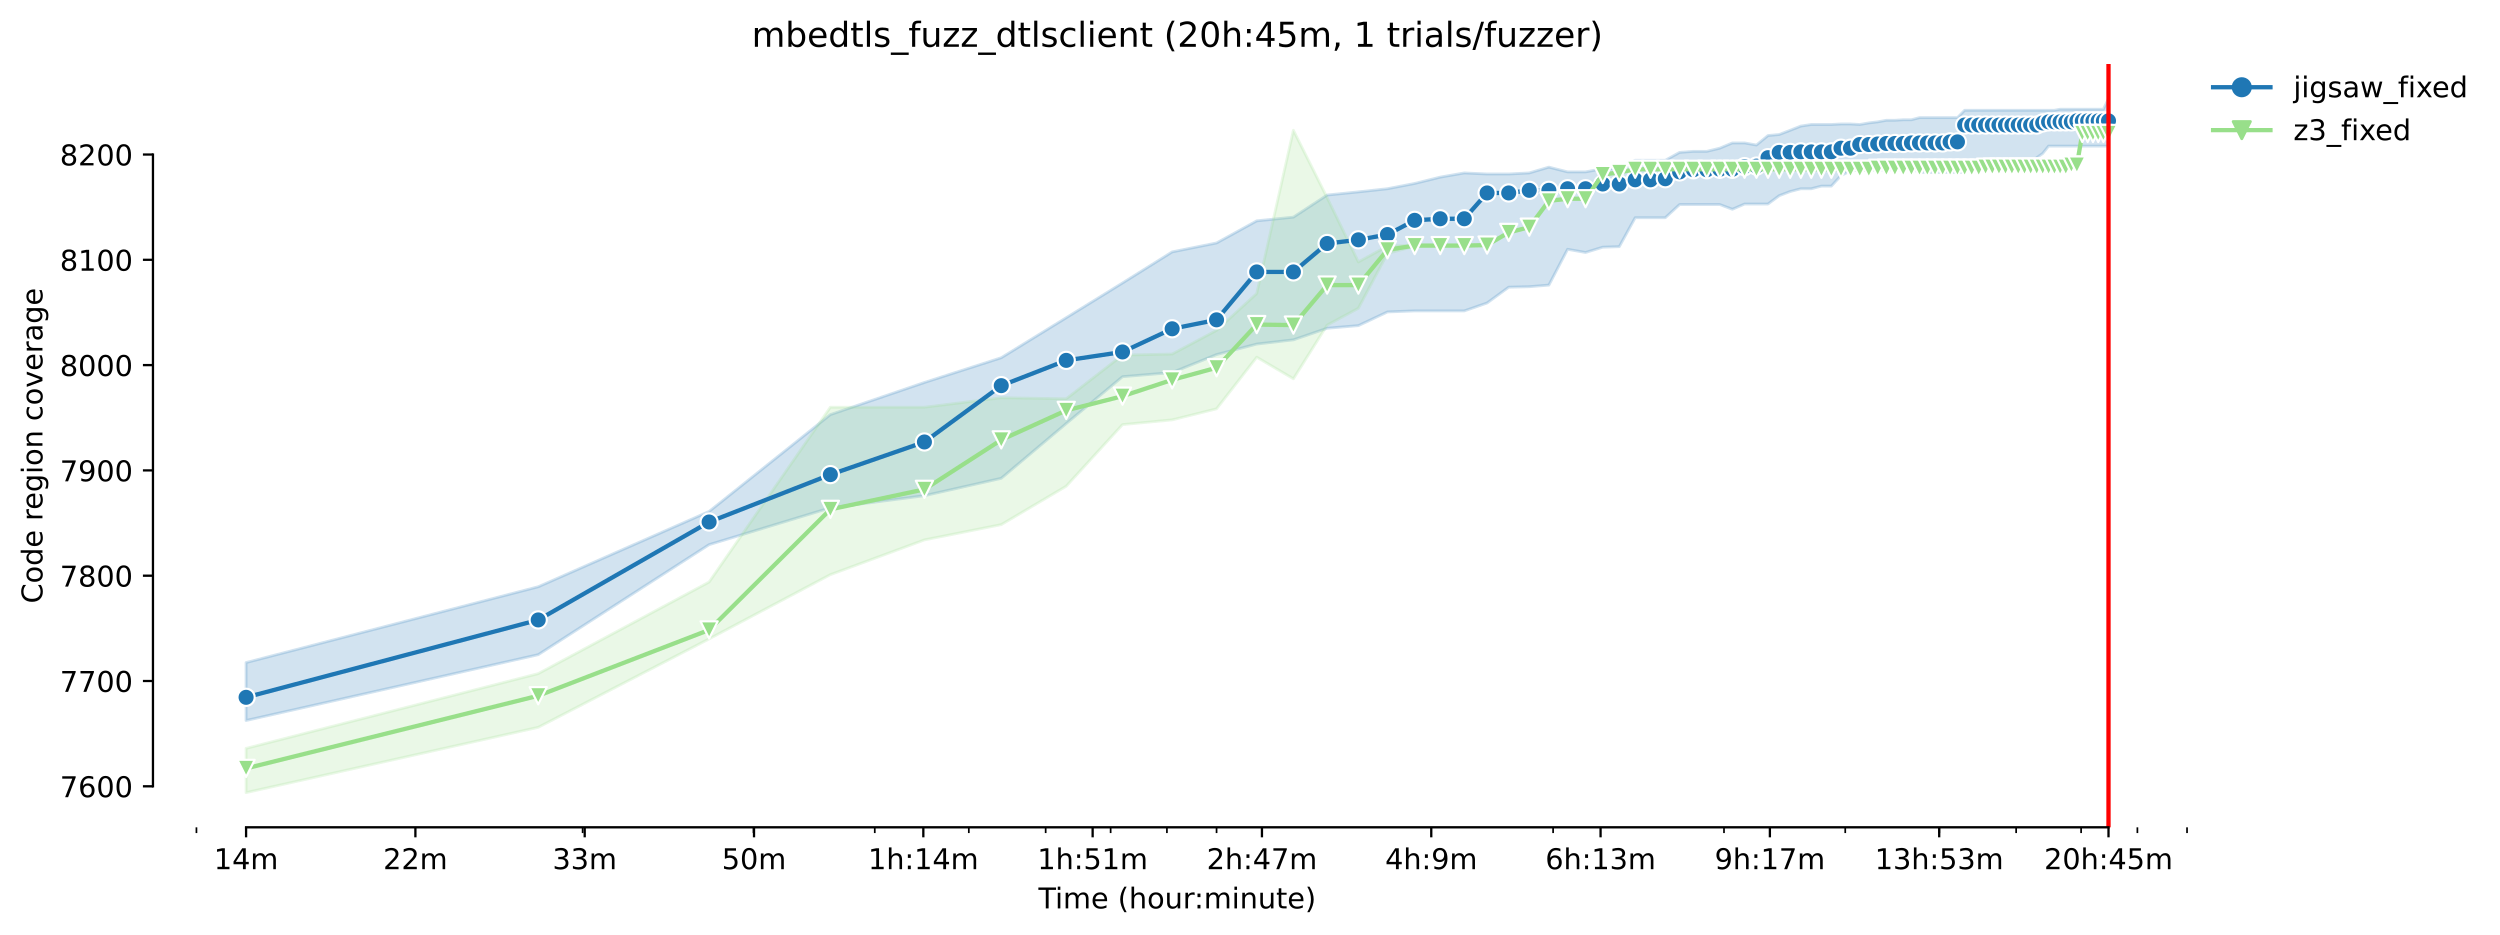 <?xml version="1.0" encoding="utf-8" standalone="no"?>
<!DOCTYPE svg PUBLIC "-//W3C//DTD SVG 1.1//EN"
  "http://www.w3.org/Graphics/SVG/1.1/DTD/svg11.dtd">
<!-- Created with matplotlib (https://matplotlib.org/) -->
<svg height="325.986pt" version="1.1" viewBox="0 0 871.595 325.986" width="871.595pt" xmlns="http://www.w3.org/2000/svg" xmlns:xlink="http://www.w3.org/1999/xlink">
 <defs>
  <style type="text/css">*{stroke-linecap:butt;stroke-linejoin:round;}</style>
 </defs>
 <g id="figure_1">
  <g id="patch_1">
   <path d="M 0 325.986 
L 871.595 325.986 
L 871.595 0 
L 0 0 
z
" style="fill:#ffffff;"/>
  </g>
  <g id="axes_1">
   <g id="patch_2">
    <path d="M 53.328 288.43 
L 767.568 288.43 
L 767.568 22.318 
L 53.328 22.318 
z
" style="fill:#ffffff;"/>
   </g>
   <g id="PolyCollection_1">
    <defs>
     <path d="M 85.794 -94.989 
L 85.794 -74.799 
L 187.645 -97.743 
L 247.225 -136.105 
L 289.497 -148.949 
L 322.286 -153.175 
L 349.077 -159.232 
L 371.728 -178.321 
L 391.349 -194.657 
L 408.656 -196.107 
L 424.138 -202.367 
L 438.143 -206.038 
L 450.928 -207.506 
L 462.69 -211.544 
L 473.579 -212.462 
L 483.717 -217.234 
L 493.201 -217.601 
L 502.109 -217.601 
L 510.508 -217.601 
L 518.453 -220.355 
L 525.99 -225.861 
L 533.159 -226.031 
L 539.995 -226.591 
L 546.526 -239.077 
L 552.78 -237.966 
L 558.779 -239.811 
L 564.542 -239.994 
L 570.087 -250.09 
L 575.431 -250.09 
L 580.588 -250.09 
L 585.569 -254.679 
L 590.387 -254.679 
L 595.052 -254.679 
L 599.574 -254.679 
L 603.961 -253.027 
L 608.22 -254.862 
L 612.36 -254.862 
L 616.386 -254.862 
L 620.304 -257.771 
L 624.121 -259.221 
L 627.841 -260.185 
L 631.47 -260.185 
L 635.011 -261.103 
L 638.468 -261.098 
L 641.846 -264.774 
L 645.149 -266.426 
L 648.378 -266.609 
L 651.538 -266.609 
L 654.632 -266.609 
L 657.662 -266.793 
L 660.63 -266.793 
L 663.54 -266.793 
L 666.393 -267.16 
L 669.192 -265.875 
L 671.939 -265.875 
L 674.635 -265.875 
L 677.283 -265.875 
L 679.884 -265.875 
L 682.439 -265.875 
L 684.951 -265.875 
L 687.421 -267.711 
L 689.85 -267.711 
L 692.239 -267.711 
L 694.59 -267.711 
L 696.904 -267.711 
L 699.182 -267.711 
L 701.426 -267.711 
L 703.636 -267.711 
L 705.812 -268.445 
L 707.958 -268.445 
L 710.072 -271.015 
L 712.156 -272.483 
L 714.211 -275.053 
L 716.238 -275.053 
L 718.237 -275.053 
L 720.21 -275.053 
L 722.156 -275.053 
L 724.077 -275.053 
L 725.973 -275.053 
L 727.845 -275.053 
L 729.693 -275.053 
L 731.519 -275.053 
L 733.322 -275.053 
L 735.103 -275.053 
L 735.103 -291.572 
L 735.103 -291.572 
L 733.322 -287.901 
L 731.519 -287.901 
L 729.693 -287.901 
L 727.845 -287.901 
L 725.973 -287.901 
L 724.077 -287.901 
L 722.156 -287.901 
L 720.21 -287.901 
L 718.237 -287.901 
L 716.238 -287.534 
L 714.211 -287.534 
L 712.156 -287.534 
L 710.072 -287.534 
L 707.958 -287.534 
L 705.812 -287.534 
L 703.636 -287.534 
L 701.426 -287.534 
L 699.182 -287.534 
L 696.904 -287.534 
L 694.59 -287.534 
L 692.239 -287.534 
L 689.85 -287.534 
L 687.421 -287.534 
L 684.951 -287.534 
L 682.439 -284.964 
L 679.884 -284.964 
L 677.283 -284.964 
L 674.635 -284.964 
L 671.939 -284.964 
L 669.192 -284.964 
L 666.393 -284.23 
L 663.54 -284.23 
L 660.63 -284.047 
L 657.662 -284.047 
L 654.632 -283.496 
L 651.538 -283.129 
L 648.378 -282.578 
L 645.149 -282.762 
L 641.846 -282.762 
L 638.468 -282.578 
L 635.011 -282.578 
L 631.47 -282.578 
L 627.841 -282.028 
L 624.121 -280.559 
L 620.304 -279.091 
L 616.386 -278.724 
L 612.36 -275.42 
L 608.22 -276.154 
L 603.961 -276.154 
L 599.574 -274.318 
L 595.052 -273.217 
L 590.387 -273.217 
L 585.569 -272.85 
L 580.588 -270.097 
L 575.431 -270.097 
L 570.087 -270.097 
L 564.542 -267.174 
L 558.779 -267.16 
L 552.78 -266.059 
L 546.526 -266.059 
L 539.995 -267.711 
L 533.159 -265.692 
L 525.99 -265.324 
L 518.453 -265.324 
L 510.508 -265.692 
L 502.109 -264.223 
L 493.201 -262.021 
L 483.717 -260.185 
L 473.579 -259.084 
L 462.69 -257.982 
L 450.928 -250.282 
L 438.143 -248.988 
L 424.138 -241.279 
L 408.656 -238.159 
L 391.349 -227.329 
L 371.728 -215.215 
L 349.077 -201.265 
L 322.286 -192.638 
L 289.497 -181.442 
L 247.225 -147.668 
L 187.645 -121.421 
L 85.794 -94.989 
z
" id="mb328662ced" style="stroke:#1f77b4;stroke-opacity:0.2;"/>
    </defs>
    <g clip-path="url(#p693aa44674)">
     <use style="fill:#1f77b4;fill-opacity:0.2;stroke:#1f77b4;stroke-opacity:0.2;" x="0" xlink:href="#mb328662ced" y="325.986"/>
    </g>
   </g>
   <g id="PolyCollection_2">
    <defs>
     <path d="M 85.794 -65.071 
L 85.794 -49.652 
L 187.645 -72.413 
L 247.225 -103.249 
L 289.497 -125.642 
L 322.286 -137.757 
L 349.077 -143.08 
L 371.728 -156.479 
L 391.349 -177.954 
L 408.656 -179.606 
L 424.138 -183.461 
L 438.143 -201.449 
L 450.928 -193.923 
L 462.69 -212.645 
L 473.579 -218.519 
L 483.717 -237.608 
L 493.201 -240.178 
L 502.109 -240.178 
L 510.508 -240.178 
L 510.508 -240.545 
L 510.508 -240.545 
L 502.109 -240.545 
L 493.201 -240.545 
L 483.717 -240.178 
L 473.579 -234.671 
L 462.69 -257.065 
L 450.928 -280.559 
L 438.143 -223.658 
L 424.138 -210.81 
L 408.656 -202.55 
L 391.349 -202.183 
L 371.728 -186.948 
L 349.077 -187.315 
L 322.286 -184.011 
L 289.497 -184.011 
L 247.225 -123.073 
L 187.645 -91.135 
L 85.794 -65.071 
z
" id="m97262fc64a" style="stroke:#98df8a;stroke-opacity:0.2;"/>
    </defs>
    <g clip-path="url(#p693aa44674)">
     <use style="fill:#98df8a;fill-opacity:0.2;stroke:#98df8a;stroke-opacity:0.2;" x="0" xlink:href="#m97262fc64a" y="325.986"/>
    </g>
   </g>
   <g id="matplotlib.axis_1">
    <g id="xtick_1">
     <g id="line2d_1">
      <defs>
       <path d="M 0 0 
L 0 3.5 
" id="m9bce217e02" style="stroke:#000000;stroke-width:0.8;"/>
      </defs>
      <g>
       <use style="stroke:#000000;stroke-width:0.8;" x="85.794" xlink:href="#m9bce217e02" y="288.43"/>
      </g>
     </g>
     <g id="text_1">
      <!-- 14m -->
      <g transform="translate(74.561 303.029)scale(0.1 -0.1)">
       <defs>
        <path d="M 12.406 8.297 
L 28.516 8.297 
L 28.516 63.922 
L 10.984 60.406 
L 10.984 69.391 
L 28.422 72.906 
L 38.281 72.906 
L 38.281 8.297 
L 54.391 8.297 
L 54.391 0 
L 12.406 0 
z
" id="DejaVuSans-49"/>
        <path d="M 37.797 64.312 
L 12.891 25.391 
L 37.797 25.391 
z
M 35.203 72.906 
L 47.609 72.906 
L 47.609 25.391 
L 58.016 25.391 
L 58.016 17.188 
L 47.609 17.188 
L 47.609 0 
L 37.797 0 
L 37.797 17.188 
L 4.891 17.188 
L 4.891 26.703 
z
" id="DejaVuSans-52"/>
        <path d="M 52 44.188 
Q 55.375 50.25 60.062 53.125 
Q 64.75 56 71.094 56 
Q 79.641 56 84.281 50.016 
Q 88.922 44.047 88.922 33.016 
L 88.922 0 
L 79.891 0 
L 79.891 32.719 
Q 79.891 40.578 77.094 44.375 
Q 74.312 48.188 68.609 48.188 
Q 61.625 48.188 57.562 43.547 
Q 53.516 38.922 53.516 30.906 
L 53.516 0 
L 44.484 0 
L 44.484 32.719 
Q 44.484 40.625 41.703 44.406 
Q 38.922 48.188 33.109 48.188 
Q 26.219 48.188 22.156 43.531 
Q 18.109 38.875 18.109 30.906 
L 18.109 0 
L 9.078 0 
L 9.078 54.688 
L 18.109 54.688 
L 18.109 46.188 
Q 21.188 51.219 25.484 53.609 
Q 29.781 56 35.688 56 
Q 41.656 56 45.828 52.969 
Q 50 49.953 52 44.188 
z
" id="DejaVuSans-109"/>
       </defs>
       <use xlink:href="#DejaVuSans-49"/>
       <use x="63.623" xlink:href="#DejaVuSans-52"/>
       <use x="127.246" xlink:href="#DejaVuSans-109"/>
      </g>
     </g>
    </g>
    <g id="xtick_2">
     <g id="line2d_2">
      <g>
       <use style="stroke:#000000;stroke-width:0.8;" x="144.822" xlink:href="#m9bce217e02" y="288.43"/>
      </g>
     </g>
     <g id="text_2">
      <!-- 22m -->
      <g transform="translate(133.589 303.029)scale(0.1 -0.1)">
       <defs>
        <path d="M 19.188 8.297 
L 53.609 8.297 
L 53.609 0 
L 7.328 0 
L 7.328 8.297 
Q 12.938 14.109 22.625 23.891 
Q 32.328 33.688 34.812 36.531 
Q 39.547 41.844 41.422 45.531 
Q 43.312 49.219 43.312 52.781 
Q 43.312 58.594 39.234 62.25 
Q 35.156 65.922 28.609 65.922 
Q 23.969 65.922 18.812 64.312 
Q 13.672 62.703 7.812 59.422 
L 7.812 69.391 
Q 13.766 71.781 18.938 73 
Q 24.125 74.219 28.422 74.219 
Q 39.75 74.219 46.484 68.547 
Q 53.219 62.891 53.219 53.422 
Q 53.219 48.922 51.531 44.891 
Q 49.859 40.875 45.406 35.406 
Q 44.188 33.984 37.641 27.219 
Q 31.109 20.453 19.188 8.297 
z
" id="DejaVuSans-50"/>
       </defs>
       <use xlink:href="#DejaVuSans-50"/>
       <use x="63.623" xlink:href="#DejaVuSans-50"/>
       <use x="127.246" xlink:href="#DejaVuSans-109"/>
      </g>
     </g>
    </g>
    <g id="xtick_3">
     <g id="line2d_3">
      <g>
       <use style="stroke:#000000;stroke-width:0.8;" x="203.85" xlink:href="#m9bce217e02" y="288.43"/>
      </g>
     </g>
     <g id="text_3">
      <!-- 33m -->
      <g transform="translate(192.617 303.029)scale(0.1 -0.1)">
       <defs>
        <path d="M 40.578 39.312 
Q 47.656 37.797 51.625 33 
Q 55.609 28.219 55.609 21.188 
Q 55.609 10.406 48.188 4.484 
Q 40.766 -1.422 27.094 -1.422 
Q 22.516 -1.422 17.656 -0.516 
Q 12.797 0.391 7.625 2.203 
L 7.625 11.719 
Q 11.719 9.328 16.594 8.109 
Q 21.484 6.891 26.812 6.891 
Q 36.078 6.891 40.938 10.547 
Q 45.797 14.203 45.797 21.188 
Q 45.797 27.641 41.281 31.266 
Q 36.766 34.906 28.719 34.906 
L 20.219 34.906 
L 20.219 43.016 
L 29.109 43.016 
Q 36.375 43.016 40.234 45.922 
Q 44.094 48.828 44.094 54.297 
Q 44.094 59.906 40.109 62.906 
Q 36.141 65.922 28.719 65.922 
Q 24.656 65.922 20.016 65.031 
Q 15.375 64.156 9.812 62.312 
L 9.812 71.094 
Q 15.438 72.656 20.344 73.438 
Q 25.25 74.219 29.594 74.219 
Q 40.828 74.219 47.359 69.109 
Q 53.906 64.016 53.906 55.328 
Q 53.906 49.266 50.438 45.094 
Q 46.969 40.922 40.578 39.312 
z
" id="DejaVuSans-51"/>
       </defs>
       <use xlink:href="#DejaVuSans-51"/>
       <use x="63.623" xlink:href="#DejaVuSans-51"/>
       <use x="127.246" xlink:href="#DejaVuSans-109"/>
      </g>
     </g>
    </g>
    <g id="xtick_4">
     <g id="line2d_4">
      <g>
       <use style="stroke:#000000;stroke-width:0.8;" x="262.878" xlink:href="#m9bce217e02" y="288.43"/>
      </g>
     </g>
     <g id="text_4">
      <!-- 50m -->
      <g transform="translate(251.646 303.029)scale(0.1 -0.1)">
       <defs>
        <path d="M 10.797 72.906 
L 49.516 72.906 
L 49.516 64.594 
L 19.828 64.594 
L 19.828 46.734 
Q 21.969 47.469 24.109 47.828 
Q 26.266 48.188 28.422 48.188 
Q 40.625 48.188 47.75 41.5 
Q 54.891 34.812 54.891 23.391 
Q 54.891 11.625 47.562 5.094 
Q 40.234 -1.422 26.906 -1.422 
Q 22.312 -1.422 17.547 -0.641 
Q 12.797 0.141 7.719 1.703 
L 7.719 11.625 
Q 12.109 9.234 16.797 8.062 
Q 21.484 6.891 26.703 6.891 
Q 35.156 6.891 40.078 11.328 
Q 45.016 15.766 45.016 23.391 
Q 45.016 31 40.078 35.438 
Q 35.156 39.891 26.703 39.891 
Q 22.75 39.891 18.812 39.016 
Q 14.891 38.141 10.797 36.281 
z
" id="DejaVuSans-53"/>
        <path d="M 31.781 66.406 
Q 24.172 66.406 20.328 58.906 
Q 16.5 51.422 16.5 36.375 
Q 16.5 21.391 20.328 13.891 
Q 24.172 6.391 31.781 6.391 
Q 39.453 6.391 43.281 13.891 
Q 47.125 21.391 47.125 36.375 
Q 47.125 51.422 43.281 58.906 
Q 39.453 66.406 31.781 66.406 
z
M 31.781 74.219 
Q 44.047 74.219 50.516 64.516 
Q 56.984 54.828 56.984 36.375 
Q 56.984 17.969 50.516 8.266 
Q 44.047 -1.422 31.781 -1.422 
Q 19.531 -1.422 13.062 8.266 
Q 6.594 17.969 6.594 36.375 
Q 6.594 54.828 13.062 64.516 
Q 19.531 74.219 31.781 74.219 
z
" id="DejaVuSans-48"/>
       </defs>
       <use xlink:href="#DejaVuSans-53"/>
       <use x="63.623" xlink:href="#DejaVuSans-48"/>
       <use x="127.246" xlink:href="#DejaVuSans-109"/>
      </g>
     </g>
    </g>
    <g id="xtick_5">
     <g id="line2d_5">
      <g>
       <use style="stroke:#000000;stroke-width:0.8;" x="321.907" xlink:href="#m9bce217e02" y="288.43"/>
      </g>
     </g>
     <g id="text_5">
      <!-- 1h:14m -->
      <g transform="translate(302.64 303.029)scale(0.1 -0.1)">
       <defs>
        <path d="M 54.891 33.016 
L 54.891 0 
L 45.906 0 
L 45.906 32.719 
Q 45.906 40.484 42.875 44.328 
Q 39.844 48.188 33.797 48.188 
Q 26.516 48.188 22.312 43.547 
Q 18.109 38.922 18.109 30.906 
L 18.109 0 
L 9.078 0 
L 9.078 75.984 
L 18.109 75.984 
L 18.109 46.188 
Q 21.344 51.125 25.703 53.562 
Q 30.078 56 35.797 56 
Q 45.219 56 50.047 50.172 
Q 54.891 44.344 54.891 33.016 
z
" id="DejaVuSans-104"/>
        <path d="M 11.719 12.406 
L 22.016 12.406 
L 22.016 0 
L 11.719 0 
z
M 11.719 51.703 
L 22.016 51.703 
L 22.016 39.312 
L 11.719 39.312 
z
" id="DejaVuSans-58"/>
       </defs>
       <use xlink:href="#DejaVuSans-49"/>
       <use x="63.623" xlink:href="#DejaVuSans-104"/>
       <use x="127.002" xlink:href="#DejaVuSans-58"/>
       <use x="160.693" xlink:href="#DejaVuSans-49"/>
       <use x="224.316" xlink:href="#DejaVuSans-52"/>
       <use x="287.939" xlink:href="#DejaVuSans-109"/>
      </g>
     </g>
    </g>
    <g id="xtick_6">
     <g id="line2d_6">
      <g>
       <use style="stroke:#000000;stroke-width:0.8;" x="380.935" xlink:href="#m9bce217e02" y="288.43"/>
      </g>
     </g>
     <g id="text_6">
      <!-- 1h:51m -->
      <g transform="translate(361.668 303.029)scale(0.1 -0.1)">
       <use xlink:href="#DejaVuSans-49"/>
       <use x="63.623" xlink:href="#DejaVuSans-104"/>
       <use x="127.002" xlink:href="#DejaVuSans-58"/>
       <use x="160.693" xlink:href="#DejaVuSans-53"/>
       <use x="224.316" xlink:href="#DejaVuSans-49"/>
       <use x="287.939" xlink:href="#DejaVuSans-109"/>
      </g>
     </g>
    </g>
    <g id="xtick_7">
     <g id="line2d_7">
      <g>
       <use style="stroke:#000000;stroke-width:0.8;" x="439.963" xlink:href="#m9bce217e02" y="288.43"/>
      </g>
     </g>
     <g id="text_7">
      <!-- 2h:47m -->
      <g transform="translate(420.696 303.029)scale(0.1 -0.1)">
       <defs>
        <path d="M 8.203 72.906 
L 55.078 72.906 
L 55.078 68.703 
L 28.609 0 
L 18.312 0 
L 43.219 64.594 
L 8.203 64.594 
z
" id="DejaVuSans-55"/>
       </defs>
       <use xlink:href="#DejaVuSans-50"/>
       <use x="63.623" xlink:href="#DejaVuSans-104"/>
       <use x="127.002" xlink:href="#DejaVuSans-58"/>
       <use x="160.693" xlink:href="#DejaVuSans-52"/>
       <use x="224.316" xlink:href="#DejaVuSans-55"/>
       <use x="287.939" xlink:href="#DejaVuSans-109"/>
      </g>
     </g>
    </g>
    <g id="xtick_8">
     <g id="line2d_8">
      <g>
       <use style="stroke:#000000;stroke-width:0.8;" x="498.992" xlink:href="#m9bce217e02" y="288.43"/>
      </g>
     </g>
     <g id="text_8">
      <!-- 4h:9m -->
      <g transform="translate(482.906 303.029)scale(0.1 -0.1)">
       <defs>
        <path d="M 10.984 1.516 
L 10.984 10.5 
Q 14.703 8.734 18.5 7.812 
Q 22.312 6.891 25.984 6.891 
Q 35.75 6.891 40.891 13.453 
Q 46.047 20.016 46.781 33.406 
Q 43.953 29.203 39.594 26.953 
Q 35.25 24.703 29.984 24.703 
Q 19.047 24.703 12.672 31.312 
Q 6.297 37.938 6.297 49.422 
Q 6.297 60.641 12.938 67.422 
Q 19.578 74.219 30.609 74.219 
Q 43.266 74.219 49.922 64.516 
Q 56.594 54.828 56.594 36.375 
Q 56.594 19.141 48.406 8.859 
Q 40.234 -1.422 26.422 -1.422 
Q 22.703 -1.422 18.891 -0.688 
Q 15.094 0.047 10.984 1.516 
z
M 30.609 32.422 
Q 37.25 32.422 41.125 36.953 
Q 45.016 41.5 45.016 49.422 
Q 45.016 57.281 41.125 61.844 
Q 37.25 66.406 30.609 66.406 
Q 23.969 66.406 20.094 61.844 
Q 16.219 57.281 16.219 49.422 
Q 16.219 41.5 20.094 36.953 
Q 23.969 32.422 30.609 32.422 
z
" id="DejaVuSans-57"/>
       </defs>
       <use xlink:href="#DejaVuSans-52"/>
       <use x="63.623" xlink:href="#DejaVuSans-104"/>
       <use x="127.002" xlink:href="#DejaVuSans-58"/>
       <use x="160.693" xlink:href="#DejaVuSans-57"/>
       <use x="224.316" xlink:href="#DejaVuSans-109"/>
      </g>
     </g>
    </g>
    <g id="xtick_9">
     <g id="line2d_9">
      <g>
       <use style="stroke:#000000;stroke-width:0.8;" x="558.02" xlink:href="#m9bce217e02" y="288.43"/>
      </g>
     </g>
     <g id="text_9">
      <!-- 6h:13m -->
      <g transform="translate(538.753 303.029)scale(0.1 -0.1)">
       <defs>
        <path d="M 33.016 40.375 
Q 26.375 40.375 22.484 35.828 
Q 18.609 31.297 18.609 23.391 
Q 18.609 15.531 22.484 10.953 
Q 26.375 6.391 33.016 6.391 
Q 39.656 6.391 43.531 10.953 
Q 47.406 15.531 47.406 23.391 
Q 47.406 31.297 43.531 35.828 
Q 39.656 40.375 33.016 40.375 
z
M 52.594 71.297 
L 52.594 62.312 
Q 48.875 64.062 45.094 64.984 
Q 41.312 65.922 37.594 65.922 
Q 27.828 65.922 22.672 59.328 
Q 17.531 52.734 16.797 39.406 
Q 19.672 43.656 24.016 45.922 
Q 28.375 48.188 33.594 48.188 
Q 44.578 48.188 50.953 41.516 
Q 57.328 34.859 57.328 23.391 
Q 57.328 12.156 50.688 5.359 
Q 44.047 -1.422 33.016 -1.422 
Q 20.359 -1.422 13.672 8.266 
Q 6.984 17.969 6.984 36.375 
Q 6.984 53.656 15.188 63.938 
Q 23.391 74.219 37.203 74.219 
Q 40.922 74.219 44.703 73.484 
Q 48.484 72.75 52.594 71.297 
z
" id="DejaVuSans-54"/>
       </defs>
       <use xlink:href="#DejaVuSans-54"/>
       <use x="63.623" xlink:href="#DejaVuSans-104"/>
       <use x="127.002" xlink:href="#DejaVuSans-58"/>
       <use x="160.693" xlink:href="#DejaVuSans-49"/>
       <use x="224.316" xlink:href="#DejaVuSans-51"/>
       <use x="287.939" xlink:href="#DejaVuSans-109"/>
      </g>
     </g>
    </g>
    <g id="xtick_10">
     <g id="line2d_10">
      <g>
       <use style="stroke:#000000;stroke-width:0.8;" x="617.048" xlink:href="#m9bce217e02" y="288.43"/>
      </g>
     </g>
     <g id="text_10">
      <!-- 9h:17m -->
      <g transform="translate(597.781 303.029)scale(0.1 -0.1)">
       <use xlink:href="#DejaVuSans-57"/>
       <use x="63.623" xlink:href="#DejaVuSans-104"/>
       <use x="127.002" xlink:href="#DejaVuSans-58"/>
       <use x="160.693" xlink:href="#DejaVuSans-49"/>
       <use x="224.316" xlink:href="#DejaVuSans-55"/>
       <use x="287.939" xlink:href="#DejaVuSans-109"/>
      </g>
     </g>
    </g>
    <g id="xtick_11">
     <g id="line2d_11">
      <g>
       <use style="stroke:#000000;stroke-width:0.8;" x="676.076" xlink:href="#m9bce217e02" y="288.43"/>
      </g>
     </g>
     <g id="text_11">
      <!-- 13h:53m -->
      <g transform="translate(653.628 303.029)scale(0.1 -0.1)">
       <use xlink:href="#DejaVuSans-49"/>
       <use x="63.623" xlink:href="#DejaVuSans-51"/>
       <use x="127.246" xlink:href="#DejaVuSans-104"/>
       <use x="190.625" xlink:href="#DejaVuSans-58"/>
       <use x="224.316" xlink:href="#DejaVuSans-53"/>
       <use x="287.939" xlink:href="#DejaVuSans-51"/>
       <use x="351.562" xlink:href="#DejaVuSans-109"/>
      </g>
     </g>
    </g>
    <g id="xtick_12">
     <g id="line2d_12">
      <g>
       <use style="stroke:#000000;stroke-width:0.8;" x="735.105" xlink:href="#m9bce217e02" y="288.43"/>
      </g>
     </g>
     <g id="text_12">
      <!-- 20h:45m -->
      <g transform="translate(712.656 303.029)scale(0.1 -0.1)">
       <use xlink:href="#DejaVuSans-50"/>
       <use x="63.623" xlink:href="#DejaVuSans-48"/>
       <use x="127.246" xlink:href="#DejaVuSans-104"/>
       <use x="190.625" xlink:href="#DejaVuSans-58"/>
       <use x="224.316" xlink:href="#DejaVuSans-52"/>
       <use x="287.939" xlink:href="#DejaVuSans-53"/>
       <use x="351.562" xlink:href="#DejaVuSans-109"/>
      </g>
     </g>
    </g>
    <g id="xtick_13">
     <g id="line2d_13">
      <defs>
       <path d="M 0 0 
L 0 2 
" id="m0ab1e5efad" style="stroke:#000000;stroke-width:0.6;"/>
      </defs>
      <g>
       <use style="stroke:#000000;stroke-width:0.6;" x="68.486" xlink:href="#m0ab1e5efad" y="288.43"/>
      </g>
     </g>
    </g>
    <g id="xtick_14">
     <g id="line2d_14">
      <g>
       <use style="stroke:#000000;stroke-width:0.6;" x="203.127" xlink:href="#m0ab1e5efad" y="288.43"/>
      </g>
     </g>
    </g>
    <g id="xtick_15">
     <g id="line2d_15">
      <g>
       <use style="stroke:#000000;stroke-width:0.6;" x="262.707" xlink:href="#m0ab1e5efad" y="288.43"/>
      </g>
     </g>
    </g>
    <g id="xtick_16">
     <g id="line2d_16">
      <g>
       <use style="stroke:#000000;stroke-width:0.6;" x="304.979" xlink:href="#m0ab1e5efad" y="288.43"/>
      </g>
     </g>
    </g>
    <g id="xtick_17">
     <g id="line2d_17">
      <g>
       <use style="stroke:#000000;stroke-width:0.6;" x="337.768" xlink:href="#m0ab1e5efad" y="288.43"/>
      </g>
     </g>
    </g>
    <g id="xtick_18">
     <g id="line2d_18">
      <g>
       <use style="stroke:#000000;stroke-width:0.6;" x="364.558" xlink:href="#m0ab1e5efad" y="288.43"/>
      </g>
     </g>
    </g>
    <g id="xtick_19">
     <g id="line2d_19">
      <g>
       <use style="stroke:#000000;stroke-width:0.6;" x="387.209" xlink:href="#m0ab1e5efad" y="288.43"/>
      </g>
     </g>
    </g>
    <g id="xtick_20">
     <g id="line2d_20">
      <g>
       <use style="stroke:#000000;stroke-width:0.6;" x="406.831" xlink:href="#m0ab1e5efad" y="288.43"/>
      </g>
     </g>
    </g>
    <g id="xtick_21">
     <g id="line2d_21">
      <g>
       <use style="stroke:#000000;stroke-width:0.6;" x="424.138" xlink:href="#m0ab1e5efad" y="288.43"/>
      </g>
     </g>
    </g>
    <g id="xtick_22">
     <g id="line2d_22">
      <g>
       <use style="stroke:#000000;stroke-width:0.6;" x="541.471" xlink:href="#m0ab1e5efad" y="288.43"/>
      </g>
     </g>
    </g>
    <g id="xtick_23">
     <g id="line2d_23">
      <g>
       <use style="stroke:#000000;stroke-width:0.6;" x="601.051" xlink:href="#m0ab1e5efad" y="288.43"/>
      </g>
     </g>
    </g>
    <g id="xtick_24">
     <g id="line2d_24">
      <g>
       <use style="stroke:#000000;stroke-width:0.6;" x="643.323" xlink:href="#m0ab1e5efad" y="288.43"/>
      </g>
     </g>
    </g>
    <g id="xtick_25">
     <g id="line2d_25">
      <g>
       <use style="stroke:#000000;stroke-width:0.6;" x="676.112" xlink:href="#m0ab1e5efad" y="288.43"/>
      </g>
     </g>
    </g>
    <g id="xtick_26">
     <g id="line2d_26">
      <g>
       <use style="stroke:#000000;stroke-width:0.6;" x="702.903" xlink:href="#m0ab1e5efad" y="288.43"/>
      </g>
     </g>
    </g>
    <g id="xtick_27">
     <g id="line2d_27">
      <g>
       <use style="stroke:#000000;stroke-width:0.6;" x="725.554" xlink:href="#m0ab1e5efad" y="288.43"/>
      </g>
     </g>
    </g>
    <g id="xtick_28">
     <g id="line2d_28">
      <g>
       <use style="stroke:#000000;stroke-width:0.6;" x="745.175" xlink:href="#m0ab1e5efad" y="288.43"/>
      </g>
     </g>
    </g>
    <g id="xtick_29">
     <g id="line2d_29">
      <g>
       <use style="stroke:#000000;stroke-width:0.6;" x="762.482" xlink:href="#m0ab1e5efad" y="288.43"/>
      </g>
     </g>
    </g>
    <g id="text_13">
     <!-- Time (hour:minute) -->
     <g transform="translate(362.041 316.707)scale(0.1 -0.1)">
      <defs>
       <path d="M -0.297 72.906 
L 61.375 72.906 
L 61.375 64.594 
L 35.5 64.594 
L 35.5 0 
L 25.594 0 
L 25.594 64.594 
L -0.297 64.594 
z
" id="DejaVuSans-84"/>
       <path d="M 9.422 54.688 
L 18.406 54.688 
L 18.406 0 
L 9.422 0 
z
M 9.422 75.984 
L 18.406 75.984 
L 18.406 64.594 
L 9.422 64.594 
z
" id="DejaVuSans-105"/>
       <path d="M 56.203 29.594 
L 56.203 25.203 
L 14.891 25.203 
Q 15.484 15.922 20.484 11.062 
Q 25.484 6.203 34.422 6.203 
Q 39.594 6.203 44.453 7.469 
Q 49.312 8.734 54.109 11.281 
L 54.109 2.781 
Q 49.266 0.734 44.188 -0.344 
Q 39.109 -1.422 33.891 -1.422 
Q 20.797 -1.422 13.156 6.188 
Q 5.516 13.812 5.516 26.812 
Q 5.516 40.234 12.766 48.109 
Q 20.016 56 32.328 56 
Q 43.359 56 49.781 48.891 
Q 56.203 41.797 56.203 29.594 
z
M 47.219 32.234 
Q 47.125 39.594 43.094 43.984 
Q 39.062 48.391 32.422 48.391 
Q 24.906 48.391 20.391 44.141 
Q 15.875 39.891 15.188 32.172 
z
" id="DejaVuSans-101"/>
       <path id="DejaVuSans-32"/>
       <path d="M 31 75.875 
Q 24.469 64.656 21.281 53.656 
Q 18.109 42.672 18.109 31.391 
Q 18.109 20.125 21.312 9.062 
Q 24.516 -2 31 -13.188 
L 23.188 -13.188 
Q 15.875 -1.703 12.234 9.375 
Q 8.594 20.453 8.594 31.391 
Q 8.594 42.281 12.203 53.312 
Q 15.828 64.359 23.188 75.875 
z
" id="DejaVuSans-40"/>
       <path d="M 30.609 48.391 
Q 23.391 48.391 19.188 42.75 
Q 14.984 37.109 14.984 27.297 
Q 14.984 17.484 19.156 11.844 
Q 23.344 6.203 30.609 6.203 
Q 37.797 6.203 41.984 11.859 
Q 46.188 17.531 46.188 27.297 
Q 46.188 37.016 41.984 42.703 
Q 37.797 48.391 30.609 48.391 
z
M 30.609 56 
Q 42.328 56 49.016 48.375 
Q 55.719 40.766 55.719 27.297 
Q 55.719 13.875 49.016 6.219 
Q 42.328 -1.422 30.609 -1.422 
Q 18.844 -1.422 12.172 6.219 
Q 5.516 13.875 5.516 27.297 
Q 5.516 40.766 12.172 48.375 
Q 18.844 56 30.609 56 
z
" id="DejaVuSans-111"/>
       <path d="M 8.5 21.578 
L 8.5 54.688 
L 17.484 54.688 
L 17.484 21.922 
Q 17.484 14.156 20.5 10.266 
Q 23.531 6.391 29.594 6.391 
Q 36.859 6.391 41.078 11.031 
Q 45.312 15.672 45.312 23.688 
L 45.312 54.688 
L 54.297 54.688 
L 54.297 0 
L 45.312 0 
L 45.312 8.406 
Q 42.047 3.422 37.719 1 
Q 33.406 -1.422 27.688 -1.422 
Q 18.266 -1.422 13.375 4.438 
Q 8.5 10.297 8.5 21.578 
z
M 31.109 56 
z
" id="DejaVuSans-117"/>
       <path d="M 41.109 46.297 
Q 39.594 47.172 37.812 47.578 
Q 36.031 48 33.891 48 
Q 26.266 48 22.188 43.047 
Q 18.109 38.094 18.109 28.812 
L 18.109 0 
L 9.078 0 
L 9.078 54.688 
L 18.109 54.688 
L 18.109 46.188 
Q 20.953 51.172 25.484 53.578 
Q 30.031 56 36.531 56 
Q 37.453 56 38.578 55.875 
Q 39.703 55.766 41.062 55.516 
z
" id="DejaVuSans-114"/>
       <path d="M 54.891 33.016 
L 54.891 0 
L 45.906 0 
L 45.906 32.719 
Q 45.906 40.484 42.875 44.328 
Q 39.844 48.188 33.797 48.188 
Q 26.516 48.188 22.312 43.547 
Q 18.109 38.922 18.109 30.906 
L 18.109 0 
L 9.078 0 
L 9.078 54.688 
L 18.109 54.688 
L 18.109 46.188 
Q 21.344 51.125 25.703 53.562 
Q 30.078 56 35.797 56 
Q 45.219 56 50.047 50.172 
Q 54.891 44.344 54.891 33.016 
z
" id="DejaVuSans-110"/>
       <path d="M 18.312 70.219 
L 18.312 54.688 
L 36.812 54.688 
L 36.812 47.703 
L 18.312 47.703 
L 18.312 18.016 
Q 18.312 11.328 20.141 9.422 
Q 21.969 7.516 27.594 7.516 
L 36.812 7.516 
L 36.812 0 
L 27.594 0 
Q 17.188 0 13.234 3.875 
Q 9.281 7.766 9.281 18.016 
L 9.281 47.703 
L 2.688 47.703 
L 2.688 54.688 
L 9.281 54.688 
L 9.281 70.219 
z
" id="DejaVuSans-116"/>
       <path d="M 8.016 75.875 
L 15.828 75.875 
Q 23.141 64.359 26.781 53.312 
Q 30.422 42.281 30.422 31.391 
Q 30.422 20.453 26.781 9.375 
Q 23.141 -1.703 15.828 -13.188 
L 8.016 -13.188 
Q 14.5 -2 17.703 9.062 
Q 20.906 20.125 20.906 31.391 
Q 20.906 42.672 17.703 53.656 
Q 14.5 64.656 8.016 75.875 
z
" id="DejaVuSans-41"/>
      </defs>
      <use xlink:href="#DejaVuSans-84"/>
      <use x="57.959" xlink:href="#DejaVuSans-105"/>
      <use x="85.742" xlink:href="#DejaVuSans-109"/>
      <use x="183.154" xlink:href="#DejaVuSans-101"/>
      <use x="244.678" xlink:href="#DejaVuSans-32"/>
      <use x="276.465" xlink:href="#DejaVuSans-40"/>
      <use x="315.479" xlink:href="#DejaVuSans-104"/>
      <use x="378.857" xlink:href="#DejaVuSans-111"/>
      <use x="440.039" xlink:href="#DejaVuSans-117"/>
      <use x="503.418" xlink:href="#DejaVuSans-114"/>
      <use x="542.781" xlink:href="#DejaVuSans-58"/>
      <use x="576.473" xlink:href="#DejaVuSans-109"/>
      <use x="673.885" xlink:href="#DejaVuSans-105"/>
      <use x="701.668" xlink:href="#DejaVuSans-110"/>
      <use x="765.047" xlink:href="#DejaVuSans-117"/>
      <use x="828.426" xlink:href="#DejaVuSans-116"/>
      <use x="867.635" xlink:href="#DejaVuSans-101"/>
      <use x="929.158" xlink:href="#DejaVuSans-41"/>
     </g>
    </g>
   </g>
   <g id="matplotlib.axis_2">
    <g id="ytick_1">
     <g id="line2d_30">
      <defs>
       <path d="M 0 0 
L -3.5 0 
" id="md13275a69c" style="stroke:#000000;stroke-width:0.8;"/>
      </defs>
      <g>
       <use style="stroke:#000000;stroke-width:0.8;" x="53.328" xlink:href="#md13275a69c" y="274.132"/>
      </g>
     </g>
     <g id="text_14">
      <!-- 7600 -->
      <g transform="translate(20.878 277.931)scale(0.1 -0.1)">
       <use xlink:href="#DejaVuSans-55"/>
       <use x="63.623" xlink:href="#DejaVuSans-54"/>
       <use x="127.246" xlink:href="#DejaVuSans-48"/>
       <use x="190.869" xlink:href="#DejaVuSans-48"/>
      </g>
     </g>
    </g>
    <g id="ytick_2">
     <g id="line2d_31">
      <g>
       <use style="stroke:#000000;stroke-width:0.8;" x="53.328" xlink:href="#md13275a69c" y="237.421"/>
      </g>
     </g>
     <g id="text_15">
      <!-- 7700 -->
      <g transform="translate(20.878 241.221)scale(0.1 -0.1)">
       <use xlink:href="#DejaVuSans-55"/>
       <use x="63.623" xlink:href="#DejaVuSans-55"/>
       <use x="127.246" xlink:href="#DejaVuSans-48"/>
       <use x="190.869" xlink:href="#DejaVuSans-48"/>
      </g>
     </g>
    </g>
    <g id="ytick_3">
     <g id="line2d_32">
      <g>
       <use style="stroke:#000000;stroke-width:0.8;" x="53.328" xlink:href="#md13275a69c" y="200.711"/>
      </g>
     </g>
     <g id="text_16">
      <!-- 7800 -->
      <g transform="translate(20.878 204.51)scale(0.1 -0.1)">
       <defs>
        <path d="M 31.781 34.625 
Q 24.75 34.625 20.719 30.859 
Q 16.703 27.094 16.703 20.516 
Q 16.703 13.922 20.719 10.156 
Q 24.75 6.391 31.781 6.391 
Q 38.812 6.391 42.859 10.172 
Q 46.922 13.969 46.922 20.516 
Q 46.922 27.094 42.891 30.859 
Q 38.875 34.625 31.781 34.625 
z
M 21.922 38.812 
Q 15.578 40.375 12.031 44.719 
Q 8.5 49.078 8.5 55.328 
Q 8.5 64.062 14.719 69.141 
Q 20.953 74.219 31.781 74.219 
Q 42.672 74.219 48.875 69.141 
Q 55.078 64.062 55.078 55.328 
Q 55.078 49.078 51.531 44.719 
Q 48 40.375 41.703 38.812 
Q 48.828 37.156 52.797 32.312 
Q 56.781 27.484 56.781 20.516 
Q 56.781 9.906 50.312 4.234 
Q 43.844 -1.422 31.781 -1.422 
Q 19.734 -1.422 13.25 4.234 
Q 6.781 9.906 6.781 20.516 
Q 6.781 27.484 10.781 32.312 
Q 14.797 37.156 21.922 38.812 
z
M 18.312 54.391 
Q 18.312 48.734 21.844 45.562 
Q 25.391 42.391 31.781 42.391 
Q 38.141 42.391 41.719 45.562 
Q 45.312 48.734 45.312 54.391 
Q 45.312 60.062 41.719 63.234 
Q 38.141 66.406 31.781 66.406 
Q 25.391 66.406 21.844 63.234 
Q 18.312 60.062 18.312 54.391 
z
" id="DejaVuSans-56"/>
       </defs>
       <use xlink:href="#DejaVuSans-55"/>
       <use x="63.623" xlink:href="#DejaVuSans-56"/>
       <use x="127.246" xlink:href="#DejaVuSans-48"/>
       <use x="190.869" xlink:href="#DejaVuSans-48"/>
      </g>
     </g>
    </g>
    <g id="ytick_4">
     <g id="line2d_33">
      <g>
       <use style="stroke:#000000;stroke-width:0.8;" x="53.328" xlink:href="#md13275a69c" y="164.001"/>
      </g>
     </g>
     <g id="text_17">
      <!-- 7900 -->
      <g transform="translate(20.878 167.8)scale(0.1 -0.1)">
       <use xlink:href="#DejaVuSans-55"/>
       <use x="63.623" xlink:href="#DejaVuSans-57"/>
       <use x="127.246" xlink:href="#DejaVuSans-48"/>
       <use x="190.869" xlink:href="#DejaVuSans-48"/>
      </g>
     </g>
    </g>
    <g id="ytick_5">
     <g id="line2d_34">
      <g>
       <use style="stroke:#000000;stroke-width:0.8;" x="53.328" xlink:href="#md13275a69c" y="127.291"/>
      </g>
     </g>
     <g id="text_18">
      <!-- 8000 -->
      <g transform="translate(20.878 131.09)scale(0.1 -0.1)">
       <use xlink:href="#DejaVuSans-56"/>
       <use x="63.623" xlink:href="#DejaVuSans-48"/>
       <use x="127.246" xlink:href="#DejaVuSans-48"/>
       <use x="190.869" xlink:href="#DejaVuSans-48"/>
      </g>
     </g>
    </g>
    <g id="ytick_6">
     <g id="line2d_35">
      <g>
       <use style="stroke:#000000;stroke-width:0.8;" x="53.328" xlink:href="#md13275a69c" y="90.581"/>
      </g>
     </g>
     <g id="text_19">
      <!-- 8100 -->
      <g transform="translate(20.878 94.38)scale(0.1 -0.1)">
       <use xlink:href="#DejaVuSans-56"/>
       <use x="63.623" xlink:href="#DejaVuSans-49"/>
       <use x="127.246" xlink:href="#DejaVuSans-48"/>
       <use x="190.869" xlink:href="#DejaVuSans-48"/>
      </g>
     </g>
    </g>
    <g id="ytick_7">
     <g id="line2d_36">
      <g>
       <use style="stroke:#000000;stroke-width:0.8;" x="53.328" xlink:href="#md13275a69c" y="53.871"/>
      </g>
     </g>
     <g id="text_20">
      <!-- 8200 -->
      <g transform="translate(20.878 57.67)scale(0.1 -0.1)">
       <use xlink:href="#DejaVuSans-56"/>
       <use x="63.623" xlink:href="#DejaVuSans-50"/>
       <use x="127.246" xlink:href="#DejaVuSans-48"/>
       <use x="190.869" xlink:href="#DejaVuSans-48"/>
      </g>
     </g>
    </g>
    <g id="text_21">
     <!-- Code region coverage -->
     <g transform="translate(14.798 210.38)rotate(-90)scale(0.1 -0.1)">
      <defs>
       <path d="M 64.406 67.281 
L 64.406 56.891 
Q 59.422 61.531 53.781 63.812 
Q 48.141 66.109 41.797 66.109 
Q 29.297 66.109 22.656 58.469 
Q 16.016 50.828 16.016 36.375 
Q 16.016 21.969 22.656 14.328 
Q 29.297 6.688 41.797 6.688 
Q 48.141 6.688 53.781 8.984 
Q 59.422 11.281 64.406 15.922 
L 64.406 5.609 
Q 59.234 2.094 53.438 0.328 
Q 47.656 -1.422 41.219 -1.422 
Q 24.656 -1.422 15.125 8.703 
Q 5.609 18.844 5.609 36.375 
Q 5.609 53.953 15.125 64.078 
Q 24.656 74.219 41.219 74.219 
Q 47.75 74.219 53.531 72.484 
Q 59.328 70.75 64.406 67.281 
z
" id="DejaVuSans-67"/>
       <path d="M 45.406 46.391 
L 45.406 75.984 
L 54.391 75.984 
L 54.391 0 
L 45.406 0 
L 45.406 8.203 
Q 42.578 3.328 38.25 0.953 
Q 33.938 -1.422 27.875 -1.422 
Q 17.969 -1.422 11.734 6.484 
Q 5.516 14.406 5.516 27.297 
Q 5.516 40.188 11.734 48.094 
Q 17.969 56 27.875 56 
Q 33.938 56 38.25 53.625 
Q 42.578 51.266 45.406 46.391 
z
M 14.797 27.297 
Q 14.797 17.391 18.875 11.75 
Q 22.953 6.109 30.078 6.109 
Q 37.203 6.109 41.297 11.75 
Q 45.406 17.391 45.406 27.297 
Q 45.406 37.203 41.297 42.844 
Q 37.203 48.484 30.078 48.484 
Q 22.953 48.484 18.875 42.844 
Q 14.797 37.203 14.797 27.297 
z
" id="DejaVuSans-100"/>
       <path d="M 45.406 27.984 
Q 45.406 37.75 41.375 43.109 
Q 37.359 48.484 30.078 48.484 
Q 22.859 48.484 18.828 43.109 
Q 14.797 37.75 14.797 27.984 
Q 14.797 18.266 18.828 12.891 
Q 22.859 7.516 30.078 7.516 
Q 37.359 7.516 41.375 12.891 
Q 45.406 18.266 45.406 27.984 
z
M 54.391 6.781 
Q 54.391 -7.172 48.188 -13.984 
Q 42 -20.797 29.203 -20.797 
Q 24.469 -20.797 20.266 -20.094 
Q 16.062 -19.391 12.109 -17.922 
L 12.109 -9.188 
Q 16.062 -11.328 19.922 -12.344 
Q 23.781 -13.375 27.781 -13.375 
Q 36.625 -13.375 41.016 -8.766 
Q 45.406 -4.156 45.406 5.172 
L 45.406 9.625 
Q 42.625 4.781 38.281 2.391 
Q 33.938 0 27.875 0 
Q 17.828 0 11.672 7.656 
Q 5.516 15.328 5.516 27.984 
Q 5.516 40.672 11.672 48.328 
Q 17.828 56 27.875 56 
Q 33.938 56 38.281 53.609 
Q 42.625 51.219 45.406 46.391 
L 45.406 54.688 
L 54.391 54.688 
z
" id="DejaVuSans-103"/>
       <path d="M 48.781 52.594 
L 48.781 44.188 
Q 44.969 46.297 41.141 47.344 
Q 37.312 48.391 33.406 48.391 
Q 24.656 48.391 19.812 42.844 
Q 14.984 37.312 14.984 27.297 
Q 14.984 17.281 19.812 11.734 
Q 24.656 6.203 33.406 6.203 
Q 37.312 6.203 41.141 7.25 
Q 44.969 8.297 48.781 10.406 
L 48.781 2.094 
Q 45.016 0.344 40.984 -0.531 
Q 36.969 -1.422 32.422 -1.422 
Q 20.062 -1.422 12.781 6.344 
Q 5.516 14.109 5.516 27.297 
Q 5.516 40.672 12.859 48.328 
Q 20.219 56 33.016 56 
Q 37.156 56 41.109 55.141 
Q 45.062 54.297 48.781 52.594 
z
" id="DejaVuSans-99"/>
       <path d="M 2.984 54.688 
L 12.5 54.688 
L 29.594 8.797 
L 46.688 54.688 
L 56.203 54.688 
L 35.688 0 
L 23.484 0 
z
" id="DejaVuSans-118"/>
       <path d="M 34.281 27.484 
Q 23.391 27.484 19.188 25 
Q 14.984 22.516 14.984 16.5 
Q 14.984 11.719 18.141 8.906 
Q 21.297 6.109 26.703 6.109 
Q 34.188 6.109 38.703 11.406 
Q 43.219 16.703 43.219 25.484 
L 43.219 27.484 
z
M 52.203 31.203 
L 52.203 0 
L 43.219 0 
L 43.219 8.297 
Q 40.141 3.328 35.547 0.953 
Q 30.953 -1.422 24.312 -1.422 
Q 15.922 -1.422 10.953 3.297 
Q 6 8.016 6 15.922 
Q 6 25.141 12.172 29.828 
Q 18.359 34.516 30.609 34.516 
L 43.219 34.516 
L 43.219 35.406 
Q 43.219 41.609 39.141 45 
Q 35.062 48.391 27.688 48.391 
Q 23 48.391 18.547 47.266 
Q 14.109 46.141 10.016 43.891 
L 10.016 52.203 
Q 14.938 54.109 19.578 55.047 
Q 24.219 56 28.609 56 
Q 40.484 56 46.344 49.844 
Q 52.203 43.703 52.203 31.203 
z
" id="DejaVuSans-97"/>
      </defs>
      <use xlink:href="#DejaVuSans-67"/>
      <use x="69.824" xlink:href="#DejaVuSans-111"/>
      <use x="131.006" xlink:href="#DejaVuSans-100"/>
      <use x="194.482" xlink:href="#DejaVuSans-101"/>
      <use x="256.006" xlink:href="#DejaVuSans-32"/>
      <use x="287.793" xlink:href="#DejaVuSans-114"/>
      <use x="326.656" xlink:href="#DejaVuSans-101"/>
      <use x="388.18" xlink:href="#DejaVuSans-103"/>
      <use x="451.656" xlink:href="#DejaVuSans-105"/>
      <use x="479.439" xlink:href="#DejaVuSans-111"/>
      <use x="540.621" xlink:href="#DejaVuSans-110"/>
      <use x="604" xlink:href="#DejaVuSans-32"/>
      <use x="635.787" xlink:href="#DejaVuSans-99"/>
      <use x="690.768" xlink:href="#DejaVuSans-111"/>
      <use x="751.949" xlink:href="#DejaVuSans-118"/>
      <use x="811.129" xlink:href="#DejaVuSans-101"/>
      <use x="872.652" xlink:href="#DejaVuSans-114"/>
      <use x="913.766" xlink:href="#DejaVuSans-97"/>
      <use x="975.045" xlink:href="#DejaVuSans-103"/>
      <use x="1038.521" xlink:href="#DejaVuSans-101"/>
     </g>
    </g>
   </g>
   <g id="line2d_37">
    <path clip-path="url(#p693aa44674)" d="M 85.794 243.111 
L 187.645 216.129 
L 247.225 181.989 
L 289.497 165.469 
L 322.286 154.089 
L 349.077 134.449 
L 371.728 125.639 
L 391.349 122.702 
L 408.656 114.626 
L 424.138 111.505 
L 438.143 94.802 
L 450.928 94.802 
L 462.69 84.891 
L 473.579 83.606 
L 483.717 81.77 
L 493.201 76.814 
L 502.109 76.264 
L 510.508 76.264 
L 518.453 67.27 
L 525.99 67.27 
L 533.159 66.352 
L 539.995 66.352 
L 546.526 65.801 
L 552.78 65.801 
L 558.779 64.149 
L 564.542 64.149 
L 570.087 62.681 
L 575.431 62.681 
L 580.588 62.314 
L 585.569 59.928 
L 590.387 59.193 
L 595.052 59.193 
L 599.574 59.01 
L 603.961 59.01 
L 608.22 58.092 
L 612.36 57.909 
L 616.386 54.972 
L 620.304 53.136 
L 624.121 53.136 
L 627.841 52.953 
L 631.47 52.953 
L 635.011 52.953 
L 638.468 52.953 
L 641.846 51.668 
L 645.149 51.668 
L 648.378 50.383 
L 651.538 50.383 
L 654.632 50.199 
L 657.662 50.016 
L 660.63 50.016 
L 663.54 50.016 
L 666.393 49.832 
L 669.192 49.832 
L 671.939 49.832 
L 674.635 49.832 
L 677.283 49.832 
L 679.884 49.465 
L 682.439 49.465 
L 684.951 43.592 
L 687.421 43.592 
L 689.85 43.592 
L 692.239 43.592 
L 694.59 43.592 
L 696.904 43.592 
L 699.182 43.592 
L 701.426 43.592 
L 703.636 43.592 
L 705.812 43.592 
L 707.958 43.592 
L 710.072 43.592 
L 712.156 42.857 
L 714.211 42.49 
L 716.238 42.49 
L 718.237 42.49 
L 720.21 42.49 
L 722.156 42.49 
L 724.077 42.123 
L 725.973 42.123 
L 727.845 42.123 
L 729.693 42.123 
L 731.519 42.123 
L 733.322 42.123 
L 735.103 42.123 
" style="fill:none;stroke:#1f77b4;stroke-linecap:square;stroke-width:1.5;"/>
    <defs>
     <path d="M 0 3 
C 0.796 3 1.559 2.684 2.121 2.121 
C 2.684 1.559 3 0.796 3 0 
C 3 -0.796 2.684 -1.559 2.121 -2.121 
C 1.559 -2.684 0.796 -3 0 -3 
C -0.796 -3 -1.559 -2.684 -2.121 -2.121 
C -2.684 -1.559 -3 -0.796 -3 0 
C -3 0.796 -2.684 1.559 -2.121 2.121 
C -1.559 2.684 -0.796 3 0 3 
z
" id="m984745c384" style="stroke:#ffffff;stroke-width:0.75;"/>
    </defs>
    <g clip-path="url(#p693aa44674)">
     <use style="fill:#1f77b4;stroke:#ffffff;stroke-width:0.75;" x="85.794" xlink:href="#m984745c384" y="243.111"/>
     <use style="fill:#1f77b4;stroke:#ffffff;stroke-width:0.75;" x="187.645" xlink:href="#m984745c384" y="216.129"/>
     <use style="fill:#1f77b4;stroke:#ffffff;stroke-width:0.75;" x="247.225" xlink:href="#m984745c384" y="181.989"/>
     <use style="fill:#1f77b4;stroke:#ffffff;stroke-width:0.75;" x="289.497" xlink:href="#m984745c384" y="165.469"/>
     <use style="fill:#1f77b4;stroke:#ffffff;stroke-width:0.75;" x="322.286" xlink:href="#m984745c384" y="154.089"/>
     <use style="fill:#1f77b4;stroke:#ffffff;stroke-width:0.75;" x="349.077" xlink:href="#m984745c384" y="134.449"/>
     <use style="fill:#1f77b4;stroke:#ffffff;stroke-width:0.75;" x="371.728" xlink:href="#m984745c384" y="125.639"/>
     <use style="fill:#1f77b4;stroke:#ffffff;stroke-width:0.75;" x="391.349" xlink:href="#m984745c384" y="122.702"/>
     <use style="fill:#1f77b4;stroke:#ffffff;stroke-width:0.75;" x="408.656" xlink:href="#m984745c384" y="114.626"/>
     <use style="fill:#1f77b4;stroke:#ffffff;stroke-width:0.75;" x="424.138" xlink:href="#m984745c384" y="111.505"/>
     <use style="fill:#1f77b4;stroke:#ffffff;stroke-width:0.75;" x="438.143" xlink:href="#m984745c384" y="94.802"/>
     <use style="fill:#1f77b4;stroke:#ffffff;stroke-width:0.75;" x="450.928" xlink:href="#m984745c384" y="94.802"/>
     <use style="fill:#1f77b4;stroke:#ffffff;stroke-width:0.75;" x="462.69" xlink:href="#m984745c384" y="84.891"/>
     <use style="fill:#1f77b4;stroke:#ffffff;stroke-width:0.75;" x="473.579" xlink:href="#m984745c384" y="83.606"/>
     <use style="fill:#1f77b4;stroke:#ffffff;stroke-width:0.75;" x="483.717" xlink:href="#m984745c384" y="81.77"/>
     <use style="fill:#1f77b4;stroke:#ffffff;stroke-width:0.75;" x="493.201" xlink:href="#m984745c384" y="76.814"/>
     <use style="fill:#1f77b4;stroke:#ffffff;stroke-width:0.75;" x="502.109" xlink:href="#m984745c384" y="76.264"/>
     <use style="fill:#1f77b4;stroke:#ffffff;stroke-width:0.75;" x="510.508" xlink:href="#m984745c384" y="76.264"/>
     <use style="fill:#1f77b4;stroke:#ffffff;stroke-width:0.75;" x="518.453" xlink:href="#m984745c384" y="67.27"/>
     <use style="fill:#1f77b4;stroke:#ffffff;stroke-width:0.75;" x="525.99" xlink:href="#m984745c384" y="67.27"/>
     <use style="fill:#1f77b4;stroke:#ffffff;stroke-width:0.75;" x="533.159" xlink:href="#m984745c384" y="66.352"/>
     <use style="fill:#1f77b4;stroke:#ffffff;stroke-width:0.75;" x="539.995" xlink:href="#m984745c384" y="66.352"/>
     <use style="fill:#1f77b4;stroke:#ffffff;stroke-width:0.75;" x="546.526" xlink:href="#m984745c384" y="65.801"/>
     <use style="fill:#1f77b4;stroke:#ffffff;stroke-width:0.75;" x="552.78" xlink:href="#m984745c384" y="65.801"/>
     <use style="fill:#1f77b4;stroke:#ffffff;stroke-width:0.75;" x="558.779" xlink:href="#m984745c384" y="64.149"/>
     <use style="fill:#1f77b4;stroke:#ffffff;stroke-width:0.75;" x="564.542" xlink:href="#m984745c384" y="64.149"/>
     <use style="fill:#1f77b4;stroke:#ffffff;stroke-width:0.75;" x="570.087" xlink:href="#m984745c384" y="62.681"/>
     <use style="fill:#1f77b4;stroke:#ffffff;stroke-width:0.75;" x="575.431" xlink:href="#m984745c384" y="62.681"/>
     <use style="fill:#1f77b4;stroke:#ffffff;stroke-width:0.75;" x="580.588" xlink:href="#m984745c384" y="62.314"/>
     <use style="fill:#1f77b4;stroke:#ffffff;stroke-width:0.75;" x="585.569" xlink:href="#m984745c384" y="59.928"/>
     <use style="fill:#1f77b4;stroke:#ffffff;stroke-width:0.75;" x="590.387" xlink:href="#m984745c384" y="59.193"/>
     <use style="fill:#1f77b4;stroke:#ffffff;stroke-width:0.75;" x="595.052" xlink:href="#m984745c384" y="59.193"/>
     <use style="fill:#1f77b4;stroke:#ffffff;stroke-width:0.75;" x="599.574" xlink:href="#m984745c384" y="59.01"/>
     <use style="fill:#1f77b4;stroke:#ffffff;stroke-width:0.75;" x="603.961" xlink:href="#m984745c384" y="59.01"/>
     <use style="fill:#1f77b4;stroke:#ffffff;stroke-width:0.75;" x="608.22" xlink:href="#m984745c384" y="58.092"/>
     <use style="fill:#1f77b4;stroke:#ffffff;stroke-width:0.75;" x="612.36" xlink:href="#m984745c384" y="57.909"/>
     <use style="fill:#1f77b4;stroke:#ffffff;stroke-width:0.75;" x="616.386" xlink:href="#m984745c384" y="54.972"/>
     <use style="fill:#1f77b4;stroke:#ffffff;stroke-width:0.75;" x="620.304" xlink:href="#m984745c384" y="53.136"/>
     <use style="fill:#1f77b4;stroke:#ffffff;stroke-width:0.75;" x="624.121" xlink:href="#m984745c384" y="53.136"/>
     <use style="fill:#1f77b4;stroke:#ffffff;stroke-width:0.75;" x="627.841" xlink:href="#m984745c384" y="52.953"/>
     <use style="fill:#1f77b4;stroke:#ffffff;stroke-width:0.75;" x="631.47" xlink:href="#m984745c384" y="52.953"/>
     <use style="fill:#1f77b4;stroke:#ffffff;stroke-width:0.75;" x="635.011" xlink:href="#m984745c384" y="52.953"/>
     <use style="fill:#1f77b4;stroke:#ffffff;stroke-width:0.75;" x="638.468" xlink:href="#m984745c384" y="52.953"/>
     <use style="fill:#1f77b4;stroke:#ffffff;stroke-width:0.75;" x="641.846" xlink:href="#m984745c384" y="51.668"/>
     <use style="fill:#1f77b4;stroke:#ffffff;stroke-width:0.75;" x="645.149" xlink:href="#m984745c384" y="51.668"/>
     <use style="fill:#1f77b4;stroke:#ffffff;stroke-width:0.75;" x="648.378" xlink:href="#m984745c384" y="50.383"/>
     <use style="fill:#1f77b4;stroke:#ffffff;stroke-width:0.75;" x="651.538" xlink:href="#m984745c384" y="50.383"/>
     <use style="fill:#1f77b4;stroke:#ffffff;stroke-width:0.75;" x="654.632" xlink:href="#m984745c384" y="50.199"/>
     <use style="fill:#1f77b4;stroke:#ffffff;stroke-width:0.75;" x="657.662" xlink:href="#m984745c384" y="50.016"/>
     <use style="fill:#1f77b4;stroke:#ffffff;stroke-width:0.75;" x="660.63" xlink:href="#m984745c384" y="50.016"/>
     <use style="fill:#1f77b4;stroke:#ffffff;stroke-width:0.75;" x="663.54" xlink:href="#m984745c384" y="50.016"/>
     <use style="fill:#1f77b4;stroke:#ffffff;stroke-width:0.75;" x="666.393" xlink:href="#m984745c384" y="49.832"/>
     <use style="fill:#1f77b4;stroke:#ffffff;stroke-width:0.75;" x="669.192" xlink:href="#m984745c384" y="49.832"/>
     <use style="fill:#1f77b4;stroke:#ffffff;stroke-width:0.75;" x="671.939" xlink:href="#m984745c384" y="49.832"/>
     <use style="fill:#1f77b4;stroke:#ffffff;stroke-width:0.75;" x="674.635" xlink:href="#m984745c384" y="49.832"/>
     <use style="fill:#1f77b4;stroke:#ffffff;stroke-width:0.75;" x="677.283" xlink:href="#m984745c384" y="49.832"/>
     <use style="fill:#1f77b4;stroke:#ffffff;stroke-width:0.75;" x="679.884" xlink:href="#m984745c384" y="49.465"/>
     <use style="fill:#1f77b4;stroke:#ffffff;stroke-width:0.75;" x="682.439" xlink:href="#m984745c384" y="49.465"/>
     <use style="fill:#1f77b4;stroke:#ffffff;stroke-width:0.75;" x="684.951" xlink:href="#m984745c384" y="43.592"/>
     <use style="fill:#1f77b4;stroke:#ffffff;stroke-width:0.75;" x="687.421" xlink:href="#m984745c384" y="43.592"/>
     <use style="fill:#1f77b4;stroke:#ffffff;stroke-width:0.75;" x="689.85" xlink:href="#m984745c384" y="43.592"/>
     <use style="fill:#1f77b4;stroke:#ffffff;stroke-width:0.75;" x="692.239" xlink:href="#m984745c384" y="43.592"/>
     <use style="fill:#1f77b4;stroke:#ffffff;stroke-width:0.75;" x="694.59" xlink:href="#m984745c384" y="43.592"/>
     <use style="fill:#1f77b4;stroke:#ffffff;stroke-width:0.75;" x="696.904" xlink:href="#m984745c384" y="43.592"/>
     <use style="fill:#1f77b4;stroke:#ffffff;stroke-width:0.75;" x="699.182" xlink:href="#m984745c384" y="43.592"/>
     <use style="fill:#1f77b4;stroke:#ffffff;stroke-width:0.75;" x="701.426" xlink:href="#m984745c384" y="43.592"/>
     <use style="fill:#1f77b4;stroke:#ffffff;stroke-width:0.75;" x="703.636" xlink:href="#m984745c384" y="43.592"/>
     <use style="fill:#1f77b4;stroke:#ffffff;stroke-width:0.75;" x="705.812" xlink:href="#m984745c384" y="43.592"/>
     <use style="fill:#1f77b4;stroke:#ffffff;stroke-width:0.75;" x="707.958" xlink:href="#m984745c384" y="43.592"/>
     <use style="fill:#1f77b4;stroke:#ffffff;stroke-width:0.75;" x="710.072" xlink:href="#m984745c384" y="43.592"/>
     <use style="fill:#1f77b4;stroke:#ffffff;stroke-width:0.75;" x="712.156" xlink:href="#m984745c384" y="42.857"/>
     <use style="fill:#1f77b4;stroke:#ffffff;stroke-width:0.75;" x="714.211" xlink:href="#m984745c384" y="42.49"/>
     <use style="fill:#1f77b4;stroke:#ffffff;stroke-width:0.75;" x="716.238" xlink:href="#m984745c384" y="42.49"/>
     <use style="fill:#1f77b4;stroke:#ffffff;stroke-width:0.75;" x="718.237" xlink:href="#m984745c384" y="42.49"/>
     <use style="fill:#1f77b4;stroke:#ffffff;stroke-width:0.75;" x="720.21" xlink:href="#m984745c384" y="42.49"/>
     <use style="fill:#1f77b4;stroke:#ffffff;stroke-width:0.75;" x="722.156" xlink:href="#m984745c384" y="42.49"/>
     <use style="fill:#1f77b4;stroke:#ffffff;stroke-width:0.75;" x="724.077" xlink:href="#m984745c384" y="42.123"/>
     <use style="fill:#1f77b4;stroke:#ffffff;stroke-width:0.75;" x="725.973" xlink:href="#m984745c384" y="42.123"/>
     <use style="fill:#1f77b4;stroke:#ffffff;stroke-width:0.75;" x="727.845" xlink:href="#m984745c384" y="42.123"/>
     <use style="fill:#1f77b4;stroke:#ffffff;stroke-width:0.75;" x="729.693" xlink:href="#m984745c384" y="42.123"/>
     <use style="fill:#1f77b4;stroke:#ffffff;stroke-width:0.75;" x="731.519" xlink:href="#m984745c384" y="42.123"/>
     <use style="fill:#1f77b4;stroke:#ffffff;stroke-width:0.75;" x="733.322" xlink:href="#m984745c384" y="42.123"/>
     <use style="fill:#1f77b4;stroke:#ffffff;stroke-width:0.75;" x="735.103" xlink:href="#m984745c384" y="42.123"/>
    </g>
   </g>
   <g id="line2d_38">
    <path clip-path="url(#p693aa44674)" d="M 85.794 267.891 
L 187.645 242.561 
L 247.225 219.617 
L 289.497 177.584 
L 322.286 170.609 
L 349.077 153.355 
L 371.728 143.076 
L 391.349 138.12 
L 408.656 132.43 
L 424.138 128.209 
L 438.143 113.157 
L 450.928 113.341 
L 462.69 99.391 
L 473.579 99.391 
L 483.717 87.093 
L 493.201 85.625 
L 502.109 85.625 
L 510.508 85.625 
L 518.453 85.441 
L 525.99 81.036 
L 533.159 79.201 
L 539.995 70.023 
L 546.526 69.289 
L 552.78 69.289 
L 558.779 60.845 
L 564.542 60.111 
L 570.087 59.01 
L 575.431 59.01 
L 580.588 59.01 
L 585.569 59.01 
L 590.387 59.01 
L 595.052 59.01 
L 599.574 59.01 
L 603.961 59.01 
L 608.22 59.01 
L 612.36 59.01 
L 616.386 59.01 
L 620.304 59.01 
L 624.121 59.01 
L 627.841 59.01 
L 631.47 59.01 
L 635.011 59.01 
L 638.468 59.01 
L 641.846 59.01 
L 645.149 59.01 
L 648.378 59.01 
L 651.538 59.01 
L 654.632 58.643 
L 657.662 58.643 
L 660.63 58.643 
L 663.54 58.643 
L 666.393 58.643 
L 669.192 58.643 
L 671.939 58.643 
L 674.635 58.643 
L 677.283 58.643 
L 679.884 58.643 
L 682.439 58.643 
L 684.951 58.643 
L 687.421 58.643 
L 689.85 58.643 
L 692.239 58.276 
L 694.59 58.276 
L 696.904 58.276 
L 699.182 58.276 
L 701.426 58.276 
L 703.636 58.276 
L 705.812 58.276 
L 707.958 58.276 
L 710.072 58.276 
L 712.156 58.276 
L 714.211 58.276 
L 716.238 58.276 
L 718.237 58.276 
L 720.21 58.276 
L 722.156 57.542 
L 724.077 57.542 
L 725.973 46.528 
L 727.845 46.528 
L 729.693 46.528 
L 731.519 46.528 
L 733.322 46.528 
L 735.103 46.528 
" style="fill:none;stroke:#98df8a;stroke-linecap:square;stroke-width:1.5;"/>
    <defs>
     <path d="M -0 3 
L 3 -3 
L -3 -3 
z
" id="m25427599a8" style="stroke:#ffffff;stroke-linejoin:miter;stroke-width:0.75;"/>
    </defs>
    <g clip-path="url(#p693aa44674)">
     <use style="fill:#98df8a;stroke:#ffffff;stroke-linejoin:miter;stroke-width:0.75;" x="85.794" xlink:href="#m25427599a8" y="267.891"/>
     <use style="fill:#98df8a;stroke:#ffffff;stroke-linejoin:miter;stroke-width:0.75;" x="187.645" xlink:href="#m25427599a8" y="242.561"/>
     <use style="fill:#98df8a;stroke:#ffffff;stroke-linejoin:miter;stroke-width:0.75;" x="247.225" xlink:href="#m25427599a8" y="219.617"/>
     <use style="fill:#98df8a;stroke:#ffffff;stroke-linejoin:miter;stroke-width:0.75;" x="289.497" xlink:href="#m25427599a8" y="177.584"/>
     <use style="fill:#98df8a;stroke:#ffffff;stroke-linejoin:miter;stroke-width:0.75;" x="322.286" xlink:href="#m25427599a8" y="170.609"/>
     <use style="fill:#98df8a;stroke:#ffffff;stroke-linejoin:miter;stroke-width:0.75;" x="349.077" xlink:href="#m25427599a8" y="153.355"/>
     <use style="fill:#98df8a;stroke:#ffffff;stroke-linejoin:miter;stroke-width:0.75;" x="371.728" xlink:href="#m25427599a8" y="143.076"/>
     <use style="fill:#98df8a;stroke:#ffffff;stroke-linejoin:miter;stroke-width:0.75;" x="391.349" xlink:href="#m25427599a8" y="138.12"/>
     <use style="fill:#98df8a;stroke:#ffffff;stroke-linejoin:miter;stroke-width:0.75;" x="408.656" xlink:href="#m25427599a8" y="132.43"/>
     <use style="fill:#98df8a;stroke:#ffffff;stroke-linejoin:miter;stroke-width:0.75;" x="424.138" xlink:href="#m25427599a8" y="128.209"/>
     <use style="fill:#98df8a;stroke:#ffffff;stroke-linejoin:miter;stroke-width:0.75;" x="438.143" xlink:href="#m25427599a8" y="113.157"/>
     <use style="fill:#98df8a;stroke:#ffffff;stroke-linejoin:miter;stroke-width:0.75;" x="450.928" xlink:href="#m25427599a8" y="113.341"/>
     <use style="fill:#98df8a;stroke:#ffffff;stroke-linejoin:miter;stroke-width:0.75;" x="462.69" xlink:href="#m25427599a8" y="99.391"/>
     <use style="fill:#98df8a;stroke:#ffffff;stroke-linejoin:miter;stroke-width:0.75;" x="473.579" xlink:href="#m25427599a8" y="99.391"/>
     <use style="fill:#98df8a;stroke:#ffffff;stroke-linejoin:miter;stroke-width:0.75;" x="483.717" xlink:href="#m25427599a8" y="87.093"/>
     <use style="fill:#98df8a;stroke:#ffffff;stroke-linejoin:miter;stroke-width:0.75;" x="493.201" xlink:href="#m25427599a8" y="85.625"/>
     <use style="fill:#98df8a;stroke:#ffffff;stroke-linejoin:miter;stroke-width:0.75;" x="502.109" xlink:href="#m25427599a8" y="85.625"/>
     <use style="fill:#98df8a;stroke:#ffffff;stroke-linejoin:miter;stroke-width:0.75;" x="510.508" xlink:href="#m25427599a8" y="85.625"/>
     <use style="fill:#98df8a;stroke:#ffffff;stroke-linejoin:miter;stroke-width:0.75;" x="518.453" xlink:href="#m25427599a8" y="85.441"/>
     <use style="fill:#98df8a;stroke:#ffffff;stroke-linejoin:miter;stroke-width:0.75;" x="525.99" xlink:href="#m25427599a8" y="81.036"/>
     <use style="fill:#98df8a;stroke:#ffffff;stroke-linejoin:miter;stroke-width:0.75;" x="533.159" xlink:href="#m25427599a8" y="79.201"/>
     <use style="fill:#98df8a;stroke:#ffffff;stroke-linejoin:miter;stroke-width:0.75;" x="539.995" xlink:href="#m25427599a8" y="70.023"/>
     <use style="fill:#98df8a;stroke:#ffffff;stroke-linejoin:miter;stroke-width:0.75;" x="546.526" xlink:href="#m25427599a8" y="69.289"/>
     <use style="fill:#98df8a;stroke:#ffffff;stroke-linejoin:miter;stroke-width:0.75;" x="552.78" xlink:href="#m25427599a8" y="69.289"/>
     <use style="fill:#98df8a;stroke:#ffffff;stroke-linejoin:miter;stroke-width:0.75;" x="558.779" xlink:href="#m25427599a8" y="60.845"/>
     <use style="fill:#98df8a;stroke:#ffffff;stroke-linejoin:miter;stroke-width:0.75;" x="564.542" xlink:href="#m25427599a8" y="60.111"/>
     <use style="fill:#98df8a;stroke:#ffffff;stroke-linejoin:miter;stroke-width:0.75;" x="570.087" xlink:href="#m25427599a8" y="59.01"/>
     <use style="fill:#98df8a;stroke:#ffffff;stroke-linejoin:miter;stroke-width:0.75;" x="575.431" xlink:href="#m25427599a8" y="59.01"/>
     <use style="fill:#98df8a;stroke:#ffffff;stroke-linejoin:miter;stroke-width:0.75;" x="580.588" xlink:href="#m25427599a8" y="59.01"/>
     <use style="fill:#98df8a;stroke:#ffffff;stroke-linejoin:miter;stroke-width:0.75;" x="585.569" xlink:href="#m25427599a8" y="59.01"/>
     <use style="fill:#98df8a;stroke:#ffffff;stroke-linejoin:miter;stroke-width:0.75;" x="590.387" xlink:href="#m25427599a8" y="59.01"/>
     <use style="fill:#98df8a;stroke:#ffffff;stroke-linejoin:miter;stroke-width:0.75;" x="595.052" xlink:href="#m25427599a8" y="59.01"/>
     <use style="fill:#98df8a;stroke:#ffffff;stroke-linejoin:miter;stroke-width:0.75;" x="599.574" xlink:href="#m25427599a8" y="59.01"/>
     <use style="fill:#98df8a;stroke:#ffffff;stroke-linejoin:miter;stroke-width:0.75;" x="603.961" xlink:href="#m25427599a8" y="59.01"/>
     <use style="fill:#98df8a;stroke:#ffffff;stroke-linejoin:miter;stroke-width:0.75;" x="608.22" xlink:href="#m25427599a8" y="59.01"/>
     <use style="fill:#98df8a;stroke:#ffffff;stroke-linejoin:miter;stroke-width:0.75;" x="612.36" xlink:href="#m25427599a8" y="59.01"/>
     <use style="fill:#98df8a;stroke:#ffffff;stroke-linejoin:miter;stroke-width:0.75;" x="616.386" xlink:href="#m25427599a8" y="59.01"/>
     <use style="fill:#98df8a;stroke:#ffffff;stroke-linejoin:miter;stroke-width:0.75;" x="620.304" xlink:href="#m25427599a8" y="59.01"/>
     <use style="fill:#98df8a;stroke:#ffffff;stroke-linejoin:miter;stroke-width:0.75;" x="624.121" xlink:href="#m25427599a8" y="59.01"/>
     <use style="fill:#98df8a;stroke:#ffffff;stroke-linejoin:miter;stroke-width:0.75;" x="627.841" xlink:href="#m25427599a8" y="59.01"/>
     <use style="fill:#98df8a;stroke:#ffffff;stroke-linejoin:miter;stroke-width:0.75;" x="631.47" xlink:href="#m25427599a8" y="59.01"/>
     <use style="fill:#98df8a;stroke:#ffffff;stroke-linejoin:miter;stroke-width:0.75;" x="635.011" xlink:href="#m25427599a8" y="59.01"/>
     <use style="fill:#98df8a;stroke:#ffffff;stroke-linejoin:miter;stroke-width:0.75;" x="638.468" xlink:href="#m25427599a8" y="59.01"/>
     <use style="fill:#98df8a;stroke:#ffffff;stroke-linejoin:miter;stroke-width:0.75;" x="641.846" xlink:href="#m25427599a8" y="59.01"/>
     <use style="fill:#98df8a;stroke:#ffffff;stroke-linejoin:miter;stroke-width:0.75;" x="645.149" xlink:href="#m25427599a8" y="59.01"/>
     <use style="fill:#98df8a;stroke:#ffffff;stroke-linejoin:miter;stroke-width:0.75;" x="648.378" xlink:href="#m25427599a8" y="59.01"/>
     <use style="fill:#98df8a;stroke:#ffffff;stroke-linejoin:miter;stroke-width:0.75;" x="651.538" xlink:href="#m25427599a8" y="59.01"/>
     <use style="fill:#98df8a;stroke:#ffffff;stroke-linejoin:miter;stroke-width:0.75;" x="654.632" xlink:href="#m25427599a8" y="58.643"/>
     <use style="fill:#98df8a;stroke:#ffffff;stroke-linejoin:miter;stroke-width:0.75;" x="657.662" xlink:href="#m25427599a8" y="58.643"/>
     <use style="fill:#98df8a;stroke:#ffffff;stroke-linejoin:miter;stroke-width:0.75;" x="660.63" xlink:href="#m25427599a8" y="58.643"/>
     <use style="fill:#98df8a;stroke:#ffffff;stroke-linejoin:miter;stroke-width:0.75;" x="663.54" xlink:href="#m25427599a8" y="58.643"/>
     <use style="fill:#98df8a;stroke:#ffffff;stroke-linejoin:miter;stroke-width:0.75;" x="666.393" xlink:href="#m25427599a8" y="58.643"/>
     <use style="fill:#98df8a;stroke:#ffffff;stroke-linejoin:miter;stroke-width:0.75;" x="669.192" xlink:href="#m25427599a8" y="58.643"/>
     <use style="fill:#98df8a;stroke:#ffffff;stroke-linejoin:miter;stroke-width:0.75;" x="671.939" xlink:href="#m25427599a8" y="58.643"/>
     <use style="fill:#98df8a;stroke:#ffffff;stroke-linejoin:miter;stroke-width:0.75;" x="674.635" xlink:href="#m25427599a8" y="58.643"/>
     <use style="fill:#98df8a;stroke:#ffffff;stroke-linejoin:miter;stroke-width:0.75;" x="677.283" xlink:href="#m25427599a8" y="58.643"/>
     <use style="fill:#98df8a;stroke:#ffffff;stroke-linejoin:miter;stroke-width:0.75;" x="679.884" xlink:href="#m25427599a8" y="58.643"/>
     <use style="fill:#98df8a;stroke:#ffffff;stroke-linejoin:miter;stroke-width:0.75;" x="682.439" xlink:href="#m25427599a8" y="58.643"/>
     <use style="fill:#98df8a;stroke:#ffffff;stroke-linejoin:miter;stroke-width:0.75;" x="684.951" xlink:href="#m25427599a8" y="58.643"/>
     <use style="fill:#98df8a;stroke:#ffffff;stroke-linejoin:miter;stroke-width:0.75;" x="687.421" xlink:href="#m25427599a8" y="58.643"/>
     <use style="fill:#98df8a;stroke:#ffffff;stroke-linejoin:miter;stroke-width:0.75;" x="689.85" xlink:href="#m25427599a8" y="58.643"/>
     <use style="fill:#98df8a;stroke:#ffffff;stroke-linejoin:miter;stroke-width:0.75;" x="692.239" xlink:href="#m25427599a8" y="58.276"/>
     <use style="fill:#98df8a;stroke:#ffffff;stroke-linejoin:miter;stroke-width:0.75;" x="694.59" xlink:href="#m25427599a8" y="58.276"/>
     <use style="fill:#98df8a;stroke:#ffffff;stroke-linejoin:miter;stroke-width:0.75;" x="696.904" xlink:href="#m25427599a8" y="58.276"/>
     <use style="fill:#98df8a;stroke:#ffffff;stroke-linejoin:miter;stroke-width:0.75;" x="699.182" xlink:href="#m25427599a8" y="58.276"/>
     <use style="fill:#98df8a;stroke:#ffffff;stroke-linejoin:miter;stroke-width:0.75;" x="701.426" xlink:href="#m25427599a8" y="58.276"/>
     <use style="fill:#98df8a;stroke:#ffffff;stroke-linejoin:miter;stroke-width:0.75;" x="703.636" xlink:href="#m25427599a8" y="58.276"/>
     <use style="fill:#98df8a;stroke:#ffffff;stroke-linejoin:miter;stroke-width:0.75;" x="705.812" xlink:href="#m25427599a8" y="58.276"/>
     <use style="fill:#98df8a;stroke:#ffffff;stroke-linejoin:miter;stroke-width:0.75;" x="707.958" xlink:href="#m25427599a8" y="58.276"/>
     <use style="fill:#98df8a;stroke:#ffffff;stroke-linejoin:miter;stroke-width:0.75;" x="710.072" xlink:href="#m25427599a8" y="58.276"/>
     <use style="fill:#98df8a;stroke:#ffffff;stroke-linejoin:miter;stroke-width:0.75;" x="712.156" xlink:href="#m25427599a8" y="58.276"/>
     <use style="fill:#98df8a;stroke:#ffffff;stroke-linejoin:miter;stroke-width:0.75;" x="714.211" xlink:href="#m25427599a8" y="58.276"/>
     <use style="fill:#98df8a;stroke:#ffffff;stroke-linejoin:miter;stroke-width:0.75;" x="716.238" xlink:href="#m25427599a8" y="58.276"/>
     <use style="fill:#98df8a;stroke:#ffffff;stroke-linejoin:miter;stroke-width:0.75;" x="718.237" xlink:href="#m25427599a8" y="58.276"/>
     <use style="fill:#98df8a;stroke:#ffffff;stroke-linejoin:miter;stroke-width:0.75;" x="720.21" xlink:href="#m25427599a8" y="58.276"/>
     <use style="fill:#98df8a;stroke:#ffffff;stroke-linejoin:miter;stroke-width:0.75;" x="722.156" xlink:href="#m25427599a8" y="57.542"/>
     <use style="fill:#98df8a;stroke:#ffffff;stroke-linejoin:miter;stroke-width:0.75;" x="724.077" xlink:href="#m25427599a8" y="57.542"/>
     <use style="fill:#98df8a;stroke:#ffffff;stroke-linejoin:miter;stroke-width:0.75;" x="725.973" xlink:href="#m25427599a8" y="46.528"/>
     <use style="fill:#98df8a;stroke:#ffffff;stroke-linejoin:miter;stroke-width:0.75;" x="727.845" xlink:href="#m25427599a8" y="46.528"/>
     <use style="fill:#98df8a;stroke:#ffffff;stroke-linejoin:miter;stroke-width:0.75;" x="729.693" xlink:href="#m25427599a8" y="46.528"/>
     <use style="fill:#98df8a;stroke:#ffffff;stroke-linejoin:miter;stroke-width:0.75;" x="731.519" xlink:href="#m25427599a8" y="46.528"/>
     <use style="fill:#98df8a;stroke:#ffffff;stroke-linejoin:miter;stroke-width:0.75;" x="733.322" xlink:href="#m25427599a8" y="46.528"/>
     <use style="fill:#98df8a;stroke:#ffffff;stroke-linejoin:miter;stroke-width:0.75;" x="735.103" xlink:href="#m25427599a8" y="46.528"/>
    </g>
   </g>
   <g id="line2d_39"/>
   <g id="line2d_40"/>
   <g id="line2d_41">
    <path clip-path="url(#p693aa44674)" d="M 735.103 288.43 
L 735.103 22.318 
" style="fill:none;stroke:#ff0000;stroke-linecap:square;stroke-width:1.5;"/>
   </g>
   <g id="patch_3">
    <path d="M 53.328 274.132 
L 53.328 53.871 
" style="fill:none;stroke:#000000;stroke-linecap:square;stroke-linejoin:miter;stroke-width:0.8;"/>
   </g>
   <g id="patch_4">
    <path d="M 85.794 288.43 
L 735.105 288.43 
" style="fill:none;stroke:#000000;stroke-linecap:square;stroke-linejoin:miter;stroke-width:0.8;"/>
   </g>
   <g id="text_22">
    <!-- mbedtls_fuzz_dtlsclient (20h:45m, 1 trials/fuzzer) -->
    <g transform="translate(262.091 16.318)scale(0.12 -0.12)">
     <defs>
      <path d="M 48.688 27.297 
Q 48.688 37.203 44.609 42.844 
Q 40.531 48.484 33.406 48.484 
Q 26.266 48.484 22.188 42.844 
Q 18.109 37.203 18.109 27.297 
Q 18.109 17.391 22.188 11.75 
Q 26.266 6.109 33.406 6.109 
Q 40.531 6.109 44.609 11.75 
Q 48.688 17.391 48.688 27.297 
z
M 18.109 46.391 
Q 20.953 51.266 25.266 53.625 
Q 29.594 56 35.594 56 
Q 45.562 56 51.781 48.094 
Q 58.016 40.188 58.016 27.297 
Q 58.016 14.406 51.781 6.484 
Q 45.562 -1.422 35.594 -1.422 
Q 29.594 -1.422 25.266 0.953 
Q 20.953 3.328 18.109 8.203 
L 18.109 0 
L 9.078 0 
L 9.078 75.984 
L 18.109 75.984 
z
" id="DejaVuSans-98"/>
      <path d="M 9.422 75.984 
L 18.406 75.984 
L 18.406 0 
L 9.422 0 
z
" id="DejaVuSans-108"/>
      <path d="M 44.281 53.078 
L 44.281 44.578 
Q 40.484 46.531 36.375 47.5 
Q 32.281 48.484 27.875 48.484 
Q 21.188 48.484 17.844 46.438 
Q 14.5 44.391 14.5 40.281 
Q 14.5 37.156 16.891 35.375 
Q 19.281 33.594 26.516 31.984 
L 29.594 31.297 
Q 39.156 29.25 43.188 25.516 
Q 47.219 21.781 47.219 15.094 
Q 47.219 7.469 41.188 3.016 
Q 35.156 -1.422 24.609 -1.422 
Q 20.219 -1.422 15.453 -0.562 
Q 10.688 0.297 5.422 2 
L 5.422 11.281 
Q 10.406 8.688 15.234 7.391 
Q 20.062 6.109 24.812 6.109 
Q 31.156 6.109 34.562 8.281 
Q 37.984 10.453 37.984 14.406 
Q 37.984 18.062 35.516 20.016 
Q 33.062 21.969 24.703 23.781 
L 21.578 24.516 
Q 13.234 26.266 9.516 29.906 
Q 5.812 33.547 5.812 39.891 
Q 5.812 47.609 11.281 51.797 
Q 16.75 56 26.812 56 
Q 31.781 56 36.172 55.266 
Q 40.578 54.547 44.281 53.078 
z
" id="DejaVuSans-115"/>
      <path d="M 50.984 -16.609 
L 50.984 -23.578 
L -0.984 -23.578 
L -0.984 -16.609 
z
" id="DejaVuSans-95"/>
      <path d="M 37.109 75.984 
L 37.109 68.5 
L 28.516 68.5 
Q 23.688 68.5 21.797 66.547 
Q 19.922 64.594 19.922 59.516 
L 19.922 54.688 
L 34.719 54.688 
L 34.719 47.703 
L 19.922 47.703 
L 19.922 0 
L 10.891 0 
L 10.891 47.703 
L 2.297 47.703 
L 2.297 54.688 
L 10.891 54.688 
L 10.891 58.5 
Q 10.891 67.625 15.141 71.797 
Q 19.391 75.984 28.609 75.984 
z
" id="DejaVuSans-102"/>
      <path d="M 5.516 54.688 
L 48.188 54.688 
L 48.188 46.484 
L 14.406 7.172 
L 48.188 7.172 
L 48.188 0 
L 4.297 0 
L 4.297 8.203 
L 38.094 47.516 
L 5.516 47.516 
z
" id="DejaVuSans-122"/>
      <path d="M 11.719 12.406 
L 22.016 12.406 
L 22.016 4 
L 14.016 -11.625 
L 7.719 -11.625 
L 11.719 4 
z
" id="DejaVuSans-44"/>
      <path d="M 25.391 72.906 
L 33.688 72.906 
L 8.297 -9.281 
L 0 -9.281 
z
" id="DejaVuSans-47"/>
     </defs>
     <use xlink:href="#DejaVuSans-109"/>
     <use x="97.412" xlink:href="#DejaVuSans-98"/>
     <use x="160.889" xlink:href="#DejaVuSans-101"/>
     <use x="222.412" xlink:href="#DejaVuSans-100"/>
     <use x="285.889" xlink:href="#DejaVuSans-116"/>
     <use x="325.098" xlink:href="#DejaVuSans-108"/>
     <use x="352.881" xlink:href="#DejaVuSans-115"/>
     <use x="404.98" xlink:href="#DejaVuSans-95"/>
     <use x="454.98" xlink:href="#DejaVuSans-102"/>
     <use x="490.186" xlink:href="#DejaVuSans-117"/>
     <use x="553.564" xlink:href="#DejaVuSans-122"/>
     <use x="606.055" xlink:href="#DejaVuSans-122"/>
     <use x="658.545" xlink:href="#DejaVuSans-95"/>
     <use x="708.545" xlink:href="#DejaVuSans-100"/>
     <use x="772.021" xlink:href="#DejaVuSans-116"/>
     <use x="811.23" xlink:href="#DejaVuSans-108"/>
     <use x="839.014" xlink:href="#DejaVuSans-115"/>
     <use x="891.113" xlink:href="#DejaVuSans-99"/>
     <use x="946.094" xlink:href="#DejaVuSans-108"/>
     <use x="973.877" xlink:href="#DejaVuSans-105"/>
     <use x="1001.66" xlink:href="#DejaVuSans-101"/>
     <use x="1063.184" xlink:href="#DejaVuSans-110"/>
     <use x="1126.562" xlink:href="#DejaVuSans-116"/>
     <use x="1165.771" xlink:href="#DejaVuSans-32"/>
     <use x="1197.559" xlink:href="#DejaVuSans-40"/>
     <use x="1236.572" xlink:href="#DejaVuSans-50"/>
     <use x="1300.195" xlink:href="#DejaVuSans-48"/>
     <use x="1363.818" xlink:href="#DejaVuSans-104"/>
     <use x="1427.197" xlink:href="#DejaVuSans-58"/>
     <use x="1460.889" xlink:href="#DejaVuSans-52"/>
     <use x="1524.512" xlink:href="#DejaVuSans-53"/>
     <use x="1588.135" xlink:href="#DejaVuSans-109"/>
     <use x="1685.547" xlink:href="#DejaVuSans-44"/>
     <use x="1717.334" xlink:href="#DejaVuSans-32"/>
     <use x="1749.121" xlink:href="#DejaVuSans-49"/>
     <use x="1812.744" xlink:href="#DejaVuSans-32"/>
     <use x="1844.531" xlink:href="#DejaVuSans-116"/>
     <use x="1883.74" xlink:href="#DejaVuSans-114"/>
     <use x="1924.854" xlink:href="#DejaVuSans-105"/>
     <use x="1952.637" xlink:href="#DejaVuSans-97"/>
     <use x="2013.916" xlink:href="#DejaVuSans-108"/>
     <use x="2041.699" xlink:href="#DejaVuSans-115"/>
     <use x="2093.799" xlink:href="#DejaVuSans-47"/>
     <use x="2127.49" xlink:href="#DejaVuSans-102"/>
     <use x="2162.695" xlink:href="#DejaVuSans-117"/>
     <use x="2226.074" xlink:href="#DejaVuSans-122"/>
     <use x="2278.564" xlink:href="#DejaVuSans-122"/>
     <use x="2331.055" xlink:href="#DejaVuSans-101"/>
     <use x="2392.578" xlink:href="#DejaVuSans-114"/>
     <use x="2433.691" xlink:href="#DejaVuSans-41"/>
    </g>
   </g>
   <g id="legend_1">
    <g id="line2d_42">
     <path d="M 771.568 30.417 
L 791.568 30.417 
" style="fill:none;stroke:#1f77b4;stroke-linecap:square;stroke-width:1.5;"/>
    </g>
    <g id="line2d_43">
     <defs>
      <path d="M 0 3 
C 0.796 3 1.559 2.684 2.121 2.121 
C 2.684 1.559 3 0.796 3 0 
C 3 -0.796 2.684 -1.559 2.121 -2.121 
C 1.559 -2.684 0.796 -3 0 -3 
C -0.796 -3 -1.559 -2.684 -2.121 -2.121 
C -2.684 -1.559 -3 -0.796 -3 0 
C -3 0.796 -2.684 1.559 -2.121 2.121 
C -1.559 2.684 -0.796 3 0 3 
z
" id="ma81fee20a3" style="stroke:#1f77b4;"/>
     </defs>
     <g>
      <use style="fill:#1f77b4;stroke:#1f77b4;" x="781.568" xlink:href="#ma81fee20a3" y="30.417"/>
     </g>
    </g>
    <g id="text_23">
     <!-- jigsaw_fixed -->
     <g transform="translate(799.568 33.917)scale(0.1 -0.1)">
      <defs>
       <path d="M 9.422 54.688 
L 18.406 54.688 
L 18.406 -0.984 
Q 18.406 -11.422 14.422 -16.109 
Q 10.453 -20.797 1.609 -20.797 
L -1.812 -20.797 
L -1.812 -13.188 
L 0.594 -13.188 
Q 5.719 -13.188 7.562 -10.812 
Q 9.422 -8.453 9.422 -0.984 
z
M 9.422 75.984 
L 18.406 75.984 
L 18.406 64.594 
L 9.422 64.594 
z
" id="DejaVuSans-106"/>
       <path d="M 4.203 54.688 
L 13.188 54.688 
L 24.422 12.016 
L 35.594 54.688 
L 46.188 54.688 
L 57.422 12.016 
L 68.609 54.688 
L 77.594 54.688 
L 63.281 0 
L 52.688 0 
L 40.922 44.828 
L 29.109 0 
L 18.5 0 
z
" id="DejaVuSans-119"/>
       <path d="M 54.891 54.688 
L 35.109 28.078 
L 55.906 0 
L 45.312 0 
L 29.391 21.484 
L 13.484 0 
L 2.875 0 
L 24.125 28.609 
L 4.688 54.688 
L 15.281 54.688 
L 29.781 35.203 
L 44.281 54.688 
z
" id="DejaVuSans-120"/>
      </defs>
      <use xlink:href="#DejaVuSans-106"/>
      <use x="27.783" xlink:href="#DejaVuSans-105"/>
      <use x="55.566" xlink:href="#DejaVuSans-103"/>
      <use x="119.043" xlink:href="#DejaVuSans-115"/>
      <use x="171.143" xlink:href="#DejaVuSans-97"/>
      <use x="232.422" xlink:href="#DejaVuSans-119"/>
      <use x="314.209" xlink:href="#DejaVuSans-95"/>
      <use x="364.209" xlink:href="#DejaVuSans-102"/>
      <use x="399.414" xlink:href="#DejaVuSans-105"/>
      <use x="427.197" xlink:href="#DejaVuSans-120"/>
      <use x="483.252" xlink:href="#DejaVuSans-101"/>
      <use x="544.775" xlink:href="#DejaVuSans-100"/>
     </g>
    </g>
    <g id="line2d_44">
     <path d="M 771.568 45.373 
L 791.568 45.373 
" style="fill:none;stroke:#98df8a;stroke-linecap:square;stroke-width:1.5;"/>
    </g>
    <g id="line2d_45">
     <defs>
      <path d="M -0 3 
L 3 -3 
L -3 -3 
z
" id="m1b77ca9535" style="stroke:#98df8a;stroke-linejoin:miter;"/>
     </defs>
     <g>
      <use style="fill:#98df8a;stroke:#98df8a;stroke-linejoin:miter;" x="781.568" xlink:href="#m1b77ca9535" y="45.373"/>
     </g>
    </g>
    <g id="text_24">
     <!-- z3_fixed -->
     <g transform="translate(799.568 48.873)scale(0.1 -0.1)">
      <use xlink:href="#DejaVuSans-122"/>
      <use x="52.49" xlink:href="#DejaVuSans-51"/>
      <use x="116.113" xlink:href="#DejaVuSans-95"/>
      <use x="166.113" xlink:href="#DejaVuSans-102"/>
      <use x="201.318" xlink:href="#DejaVuSans-105"/>
      <use x="229.102" xlink:href="#DejaVuSans-120"/>
      <use x="285.156" xlink:href="#DejaVuSans-101"/>
      <use x="346.68" xlink:href="#DejaVuSans-100"/>
     </g>
    </g>
   </g>
  </g>
 </g>
 <defs>
  <clipPath id="p693aa44674">
   <rect height="266.112" width="714.24" x="53.328" y="22.318"/>
  </clipPath>
 </defs>
</svg>
